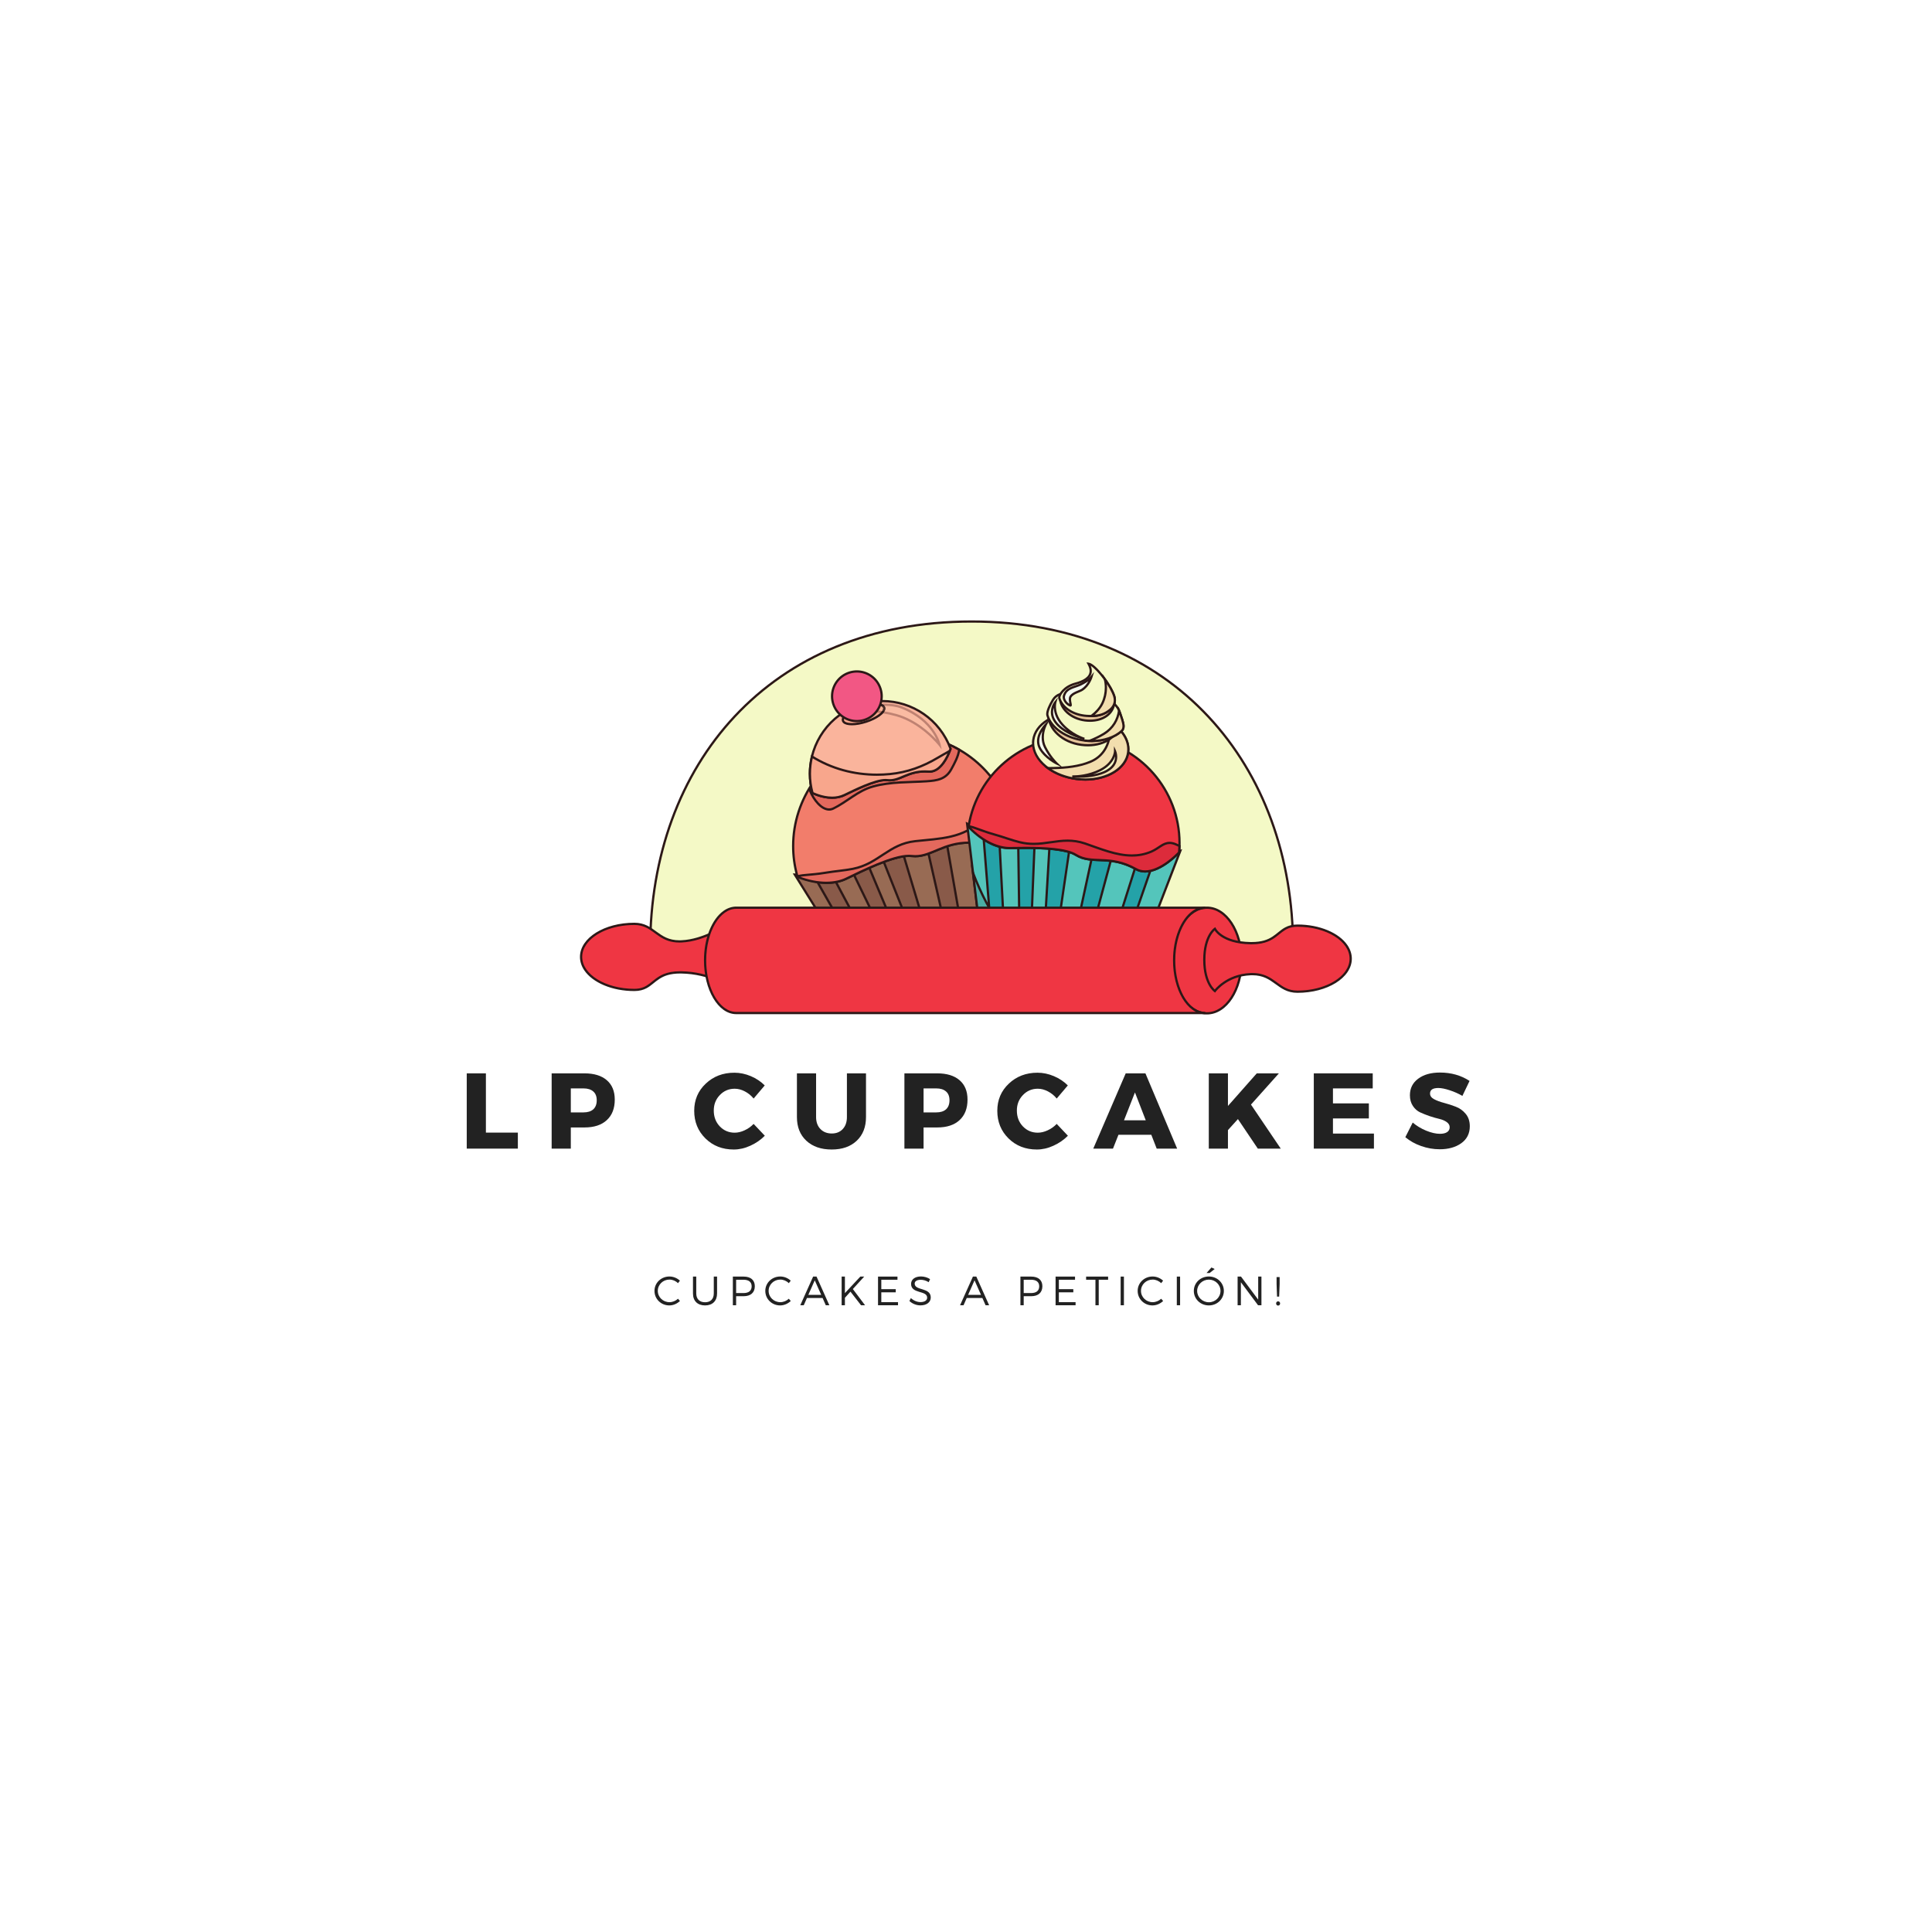 <?xml version="1.0" encoding="UTF-8"?>
<svg xmlns="http://www.w3.org/2000/svg" xmlns:xlink="http://www.w3.org/1999/xlink" width="375pt" height="375pt" viewBox="0 0 375 375" version="1.2">
<defs>
<g>
<symbol overflow="visible" id="glyph2-0">
<path style="stroke:none;" d="M 0 0 L 0 -14.609 L 10.438 -14.609 L 10.438 0 Z M 5.219 -8.234 L 8.766 -13.562 L 1.672 -13.562 Z M 5.844 -7.297 L 9.391 -1.984 L 9.391 -12.625 Z M 1.672 -1.047 L 8.766 -1.047 L 5.219 -6.359 Z M 1.047 -12.625 L 1.047 -1.984 L 4.594 -7.297 Z M 1.047 -12.625 "/>
</symbol>
<symbol overflow="visible" id="glyph2-1">
<path style="stroke:none;" d="M 5.172 -3.109 L 11.375 -3.109 L 11.375 0 L 1.453 0 L 1.453 -14.609 L 5.172 -14.609 Z M 5.172 -3.109 "/>
</symbol>
<symbol overflow="visible" id="glyph2-2">
<path style="stroke:none;" d="M 1.453 -14.609 L 7.828 -14.609 C 9.691 -14.609 11.133 -14.164 12.156 -13.281 C 13.188 -12.395 13.703 -11.141 13.703 -9.516 C 13.703 -7.805 13.188 -6.477 12.156 -5.531 C 11.133 -4.582 9.691 -4.109 7.828 -4.109 L 5.172 -4.109 L 5.172 0 L 1.453 0 Z M 5.172 -11.688 L 5.172 -7.031 L 7.641 -7.031 C 8.453 -7.031 9.082 -7.227 9.531 -7.625 C 9.977 -8.031 10.203 -8.617 10.203 -9.391 C 10.203 -10.141 9.977 -10.707 9.531 -11.094 C 9.082 -11.488 8.453 -11.688 7.641 -11.688 Z M 5.172 -11.688 "/>
</symbol>
<symbol overflow="visible" id="glyph2-3">
<path style="stroke:none;" d=""/>
</symbol>
<symbol overflow="visible" id="glyph2-4">
<path style="stroke:none;" d="M 8.297 -14.734 C 9.379 -14.734 10.445 -14.508 11.5 -14.062 C 12.551 -13.613 13.445 -13.016 14.188 -12.266 L 12.031 -9.719 C 11.562 -10.301 10.992 -10.766 10.328 -11.109 C 9.672 -11.453 9.016 -11.625 8.359 -11.625 C 7.211 -11.625 6.25 -11.211 5.469 -10.391 C 4.688 -9.578 4.297 -8.578 4.297 -7.391 C 4.297 -6.16 4.688 -5.133 5.469 -4.312 C 6.25 -3.5 7.211 -3.094 8.359 -3.094 C 8.973 -3.094 9.609 -3.242 10.266 -3.547 C 10.93 -3.848 11.52 -4.266 12.031 -4.797 L 14.203 -2.5 C 13.41 -1.695 12.473 -1.051 11.391 -0.562 C 10.316 -0.07 9.242 0.172 8.172 0.172 C 5.973 0.172 4.145 -0.539 2.688 -1.969 C 1.227 -3.406 0.5 -5.195 0.5 -7.344 C 0.5 -9.445 1.242 -11.203 2.734 -12.609 C 4.223 -14.023 6.078 -14.734 8.297 -14.734 Z M 8.297 -14.734 "/>
</symbol>
<symbol overflow="visible" id="glyph2-5">
<path style="stroke:none;" d="M 14.609 -14.609 L 14.609 -6.125 C 14.609 -4.195 14.008 -2.664 12.812 -1.531 C 11.613 -0.395 9.992 0.172 7.953 0.172 C 5.891 0.172 4.25 -0.395 3.031 -1.531 C 1.812 -2.664 1.203 -4.195 1.203 -6.125 L 1.203 -14.609 L 4.922 -14.609 L 4.922 -6.125 C 4.922 -5.156 5.203 -4.379 5.766 -3.797 C 6.328 -3.223 7.062 -2.938 7.969 -2.938 C 8.852 -2.938 9.562 -3.223 10.094 -3.797 C 10.633 -4.367 10.906 -5.145 10.906 -6.125 L 10.906 -14.609 Z M 14.609 -14.609 "/>
</symbol>
<symbol overflow="visible" id="glyph2-6">
<path style="stroke:none;" d="M 11.156 -2.688 L 4.781 -2.688 L 3.719 0 L -0.109 0 L 6.188 -14.609 L 10.016 -14.609 L 16.172 0 L 12.203 0 Z M 10.078 -5.5 L 7.984 -10.906 L 5.859 -5.5 Z M 10.078 -5.5 "/>
</symbol>
<symbol overflow="visible" id="glyph2-7">
<path style="stroke:none;" d="M 10.969 0 L 7.109 -5.734 L 5.172 -3.594 L 5.172 0 L 1.453 0 L 1.453 -14.609 L 5.172 -14.609 L 5.172 -8.281 L 10.766 -14.609 L 15.062 -14.609 L 9.641 -8.547 L 15.422 0 Z M 10.969 0 "/>
</symbol>
<symbol overflow="visible" id="glyph2-8">
<path style="stroke:none;" d="M 12.891 -11.688 L 5.172 -11.688 L 5.172 -8.781 L 12.141 -8.781 L 12.141 -5.859 L 5.172 -5.859 L 5.172 -2.922 L 13.125 -2.922 L 13.125 0 L 1.453 0 L 1.453 -14.609 L 12.891 -14.609 Z M 12.891 -11.688 "/>
</symbol>
<symbol overflow="visible" id="glyph2-9">
<path style="stroke:none;" d="M 7.078 -14.766 C 9.254 -14.766 11.172 -14.223 12.828 -13.141 L 11.438 -10.234 C 10.664 -10.68 9.844 -11.047 8.969 -11.328 C 8.094 -11.617 7.359 -11.766 6.766 -11.766 C 5.691 -11.766 5.156 -11.41 5.156 -10.703 C 5.156 -10.242 5.414 -9.875 5.938 -9.594 C 6.469 -9.312 7.113 -9.07 7.875 -8.875 C 8.633 -8.676 9.391 -8.43 10.141 -8.141 C 10.898 -7.859 11.547 -7.395 12.078 -6.75 C 12.609 -6.113 12.875 -5.312 12.875 -4.344 C 12.875 -2.938 12.32 -1.836 11.219 -1.047 C 10.125 -0.266 8.727 0.125 7.031 0.125 C 5.82 0.125 4.625 -0.082 3.438 -0.5 C 2.258 -0.914 1.234 -1.488 0.359 -2.219 L 1.797 -5.062 C 2.535 -4.426 3.406 -3.898 4.406 -3.484 C 5.406 -3.078 6.297 -2.875 7.078 -2.875 C 7.672 -2.875 8.133 -2.984 8.469 -3.203 C 8.801 -3.422 8.969 -3.738 8.969 -4.156 C 8.969 -4.551 8.773 -4.883 8.391 -5.156 C 8.016 -5.426 7.539 -5.629 6.969 -5.766 C 6.395 -5.898 5.773 -6.078 5.109 -6.297 C 4.441 -6.523 3.82 -6.77 3.25 -7.031 C 2.688 -7.289 2.211 -7.707 1.828 -8.281 C 1.441 -8.863 1.25 -9.555 1.25 -10.359 C 1.25 -11.703 1.781 -12.77 2.844 -13.562 C 3.906 -14.363 5.316 -14.766 7.078 -14.766 Z M 7.078 -14.766 "/>
</symbol>
<symbol overflow="visible" id="glyph0-0">
<path style="stroke:none;" d="M 3.219 -5.582 C 1.605 -5.582 0.316 -4.348 0.316 -2.789 C 0.316 -1.215 1.59 0.031 3.195 0.031 C 3.969 0.031 4.715 -0.309 5.262 -0.828 L 4.875 -1.266 C 4.438 -0.852 3.84 -0.598 3.227 -0.598 C 1.973 -0.598 0.961 -1.574 0.961 -2.789 C 0.961 -4.016 1.973 -4.984 3.227 -4.984 C 3.84 -4.984 4.445 -4.723 4.875 -4.285 L 5.254 -4.77 C 4.723 -5.27 3.984 -5.582 3.219 -5.582 Z M 3.219 -5.582 "/>
</symbol>
<symbol overflow="visible" id="glyph0-1">
<path style="stroke:none;" d="M 5.391 -5.566 L 4.754 -5.566 L 4.754 -2.289 C 4.754 -1.207 4.117 -0.582 3.062 -0.582 C 2.004 -0.582 1.352 -1.207 1.352 -2.289 L 1.352 -5.566 L 0.715 -5.566 L 0.715 -2.289 C 0.715 -0.844 1.598 0.031 3.062 0.031 C 4.516 0.031 5.391 -0.844 5.391 -2.289 Z M 5.391 -5.566 "/>
</symbol>
<symbol overflow="visible" id="glyph0-2">
<path style="stroke:none;" d="M 0.844 -5.566 L 0.844 0 L 1.48 0 L 1.48 -1.758 L 2.934 -1.758 C 4.309 -1.758 5.105 -2.465 5.105 -3.695 C 5.105 -4.883 4.309 -5.566 2.934 -5.566 Z M 1.48 -4.953 L 2.91 -4.953 C 3.91 -4.953 4.492 -4.523 4.492 -3.68 C 4.492 -2.812 3.91 -2.367 2.91 -2.367 L 1.48 -2.367 Z M 1.48 -4.953 "/>
</symbol>
<symbol overflow="visible" id="glyph0-3">
<path style="stroke:none;" d="M 4.363 -1.406 L 4.984 0 L 5.676 0 L 3.188 -5.566 L 2.527 -5.566 L 0.031 0 L 0.707 0 L 1.328 -1.406 Z M 4.094 -2.02 L 1.598 -2.02 L 2.84 -4.84 Z M 4.094 -2.02 "/>
</symbol>
<symbol overflow="visible" id="glyph0-4">
<path style="stroke:none;" d="M 4.609 0 L 5.391 0 L 3.02 -3.148 L 5.223 -5.566 L 4.469 -5.566 L 1.48 -2.359 L 1.48 -5.566 L 0.844 -5.566 L 0.844 0 L 1.48 0 L 1.48 -1.453 L 2.559 -2.641 Z M 4.609 0 "/>
</symbol>
<symbol overflow="visible" id="glyph0-5">
<path style="stroke:none;" d="M 4.617 -4.953 L 4.617 -5.566 L 0.844 -5.566 L 0.844 0 L 4.723 0 L 4.723 -0.605 L 1.48 -0.605 L 1.48 -2.512 L 4.285 -2.512 L 4.285 -3.125 L 1.48 -3.125 L 1.48 -4.953 Z M 4.617 -4.953 "/>
</symbol>
<symbol overflow="visible" id="glyph0-6">
<path style="stroke:none;" d="M 2.496 -5.59 C 1.344 -5.59 0.574 -5.023 0.574 -4.148 C 0.574 -2.156 3.703 -2.934 3.695 -1.473 C 3.695 -0.938 3.195 -0.613 2.395 -0.613 C 1.766 -0.613 1.059 -0.898 0.539 -1.398 L 0.254 -0.828 C 0.777 -0.324 1.574 0.023 2.387 0.023 C 3.578 0.023 4.395 -0.574 4.395 -1.504 C 4.406 -3.523 1.273 -2.773 1.273 -4.207 C 1.273 -4.676 1.742 -4.945 2.457 -4.945 C 2.902 -4.945 3.488 -4.809 3.992 -4.477 L 4.262 -5.07 C 3.801 -5.383 3.141 -5.59 2.496 -5.59 Z M 2.496 -5.59 "/>
</symbol>
<symbol overflow="visible" id="glyph0-7">
<path style="stroke:none;" d="M 4.355 -4.953 L 4.355 -5.566 L 0.086 -5.566 L 0.086 -4.953 L 1.898 -4.953 L 1.898 0 L 2.535 0 L 2.535 -4.953 Z M 4.355 -4.953 "/>
</symbol>
<symbol overflow="visible" id="glyph0-8">
<path style="stroke:none;" d="M 1.48 0 L 1.48 -5.566 L 0.844 -5.566 L 0.844 0 Z M 1.48 0 "/>
</symbol>
<symbol overflow="visible" id="glyph0-9">
<path style="stroke:none;" d="M 4.363 -7.035 L 3.738 -7.336 L 2.781 -6.258 L 3.379 -6.258 Z M 3.234 -5.582 C 1.605 -5.582 0.316 -4.355 0.316 -2.781 C 0.316 -1.215 1.605 0.031 3.234 0.031 C 4.859 0.031 6.145 -1.215 6.145 -2.781 C 6.145 -4.348 4.859 -5.582 3.234 -5.582 Z M 3.234 -4.977 C 4.477 -4.977 5.492 -4.008 5.492 -2.781 C 5.492 -1.559 4.477 -0.582 3.234 -0.582 C 1.996 -0.582 0.961 -1.559 0.961 -2.781 C 0.961 -4.008 1.996 -4.977 3.234 -4.977 Z M 3.234 -4.977 "/>
</symbol>
<symbol overflow="visible" id="glyph0-10">
<path style="stroke:none;" d="M 5.469 0 L 5.469 -5.566 L 4.84 -5.566 L 4.84 -1.09 L 1.504 -5.566 L 0.844 -5.566 L 0.844 0 L 1.48 0 L 1.48 -4.469 L 4.816 0 Z M 5.469 0 "/>
</symbol>
<symbol overflow="visible" id="glyph1-0">
<path style="stroke:none;" d=""/>
</symbol>
<symbol overflow="visible" id="glyph1-1">
<path style="stroke:none;" d="M 1.176 -4.125 L 1.176 -5.469 L 0.582 -5.469 L 0.582 -4.125 L 0.668 -1.676 L 1.082 -1.676 Z M 0.875 -0.762 C 0.66 -0.762 0.492 -0.59 0.492 -0.352 C 0.492 -0.109 0.66 0.062 0.875 0.062 C 1.098 0.062 1.266 -0.109 1.266 -0.352 C 1.266 -0.59 1.098 -0.762 0.875 -0.762 Z M 0.875 -0.762 "/>
</symbol>
</g>
<clipPath id="clip1">
  <path d="M 126 120.434 L 251 120.434 L 251 184 L 126 184 Z M 126 120.434 "/>
</clipPath>
<clipPath id="clip2">
  <path d="M 125 120.434 L 252 120.434 L 252 185 L 125 185 Z M 125 120.434 "/>
</clipPath>
<clipPath id="clip3">
  <path d="M 112.5 179 L 142 179 L 142 193 L 112.5 193 Z M 112.5 179 "/>
</clipPath>
<clipPath id="clip4">
  <path d="M 112.5 178 L 142 178 L 142 193 L 112.5 193 Z M 112.5 178 "/>
</clipPath>
<clipPath id="clip5">
  <path d="M 227 176 L 241 176 L 241 196.934 L 227 196.934 Z M 227 176 "/>
</clipPath>
<clipPath id="clip6">
  <path d="M 227 175 L 242 175 L 242 196.934 L 227 196.934 Z M 227 175 "/>
</clipPath>
<clipPath id="clip7">
  <path d="M 136 176 L 234 176 L 234 196.934 L 136 196.934 Z M 136 176 "/>
</clipPath>
<clipPath id="clip8">
  <path d="M 136 175 L 234 175 L 234 196.934 L 136 196.934 Z M 136 175 "/>
</clipPath>
<clipPath id="clip9">
  <path d="M 233 179 L 262.5 179 L 262.5 193 L 233 193 Z M 233 179 "/>
</clipPath>
</defs>
<g id="surface1">
<g style="fill:rgb(13.329%,13.329%,13.329%);fill-opacity:1;">
  <use xlink:href="#glyph0-0" x="126.718" y="253.35"/>
</g>
<g style="fill:rgb(13.329%,13.329%,13.329%);fill-opacity:1;">
  <use xlink:href="#glyph0-1" x="133.791" y="253.35"/>
</g>
<g style="fill:rgb(13.329%,13.329%,13.329%);fill-opacity:1;">
  <use xlink:href="#glyph0-2" x="141.403" y="253.35"/>
</g>
<g style="fill:rgb(13.329%,13.329%,13.329%);fill-opacity:1;">
  <use xlink:href="#glyph0-0" x="148.229" y="253.35"/>
</g>
<g style="fill:rgb(13.329%,13.329%,13.329%);fill-opacity:1;">
  <use xlink:href="#glyph0-3" x="155.301" y="253.35"/>
</g>
<g style="fill:rgb(13.329%,13.329%,13.329%);fill-opacity:1;">
  <use xlink:href="#glyph0-4" x="162.517" y="253.35"/>
</g>
<g style="fill:rgb(13.329%,13.329%,13.329%);fill-opacity:1;">
  <use xlink:href="#glyph0-5" x="169.581" y="253.35"/>
</g>
<g style="fill:rgb(13.329%,13.329%,13.329%);fill-opacity:1;">
  <use xlink:href="#glyph0-6" x="176.264" y="253.35"/>
</g>
<g style="fill:rgb(13.329%,13.329%,13.329%);fill-opacity:1;">
  <use xlink:href="#glyph1-0" x="182.629" y="253.35"/>
</g>
<g style="fill:rgb(13.329%,13.329%,13.329%);fill-opacity:1;">
  <use xlink:href="#glyph0-3" x="186.316" y="253.35"/>
</g>
<g style="fill:rgb(13.329%,13.329%,13.329%);fill-opacity:1;">
  <use xlink:href="#glyph1-0" x="193.532" y="253.35"/>
</g>
<g style="fill:rgb(13.329%,13.329%,13.329%);fill-opacity:1;">
  <use xlink:href="#glyph0-2" x="197.219" y="253.35"/>
</g>
<g style="fill:rgb(13.329%,13.329%,13.329%);fill-opacity:1;">
  <use xlink:href="#glyph0-5" x="204.045" y="253.35"/>
</g>
<g style="fill:rgb(13.329%,13.329%,13.329%);fill-opacity:1;">
  <use xlink:href="#glyph0-7" x="210.728" y="253.35"/>
</g>
<g style="fill:rgb(13.329%,13.329%,13.329%);fill-opacity:1;">
  <use xlink:href="#glyph0-8" x="216.672" y="253.35"/>
</g>
<g style="fill:rgb(13.329%,13.329%,13.329%);fill-opacity:1;">
  <use xlink:href="#glyph0-0" x="220.503" y="253.35"/>
</g>
<g style="fill:rgb(13.329%,13.329%,13.329%);fill-opacity:1;">
  <use xlink:href="#glyph0-8" x="227.575" y="253.35"/>
</g>
<g style="fill:rgb(13.329%,13.329%,13.329%);fill-opacity:1;">
  <use xlink:href="#glyph0-9" x="231.405" y="253.35"/>
</g>
<g style="fill:rgb(13.329%,13.329%,13.329%);fill-opacity:1;">
  <use xlink:href="#glyph0-10" x="239.375" y="253.35"/>
</g>
<g style="fill:rgb(13.329%,13.329%,13.329%);fill-opacity:1;">
  <use xlink:href="#glyph1-1" x="247.202" y="253.35"/>
</g>
<g style="fill:rgb(13.329%,13.329%,13.329%);fill-opacity:1;">
  <use xlink:href="#glyph2-1" x="89.141" y="222.947"/>
</g>
<g style="fill:rgb(13.329%,13.329%,13.329%);fill-opacity:1;">
  <use xlink:href="#glyph2-2" x="105.622" y="222.947"/>
</g>
<g style="fill:rgb(13.329%,13.329%,13.329%);fill-opacity:1;">
  <use xlink:href="#glyph2-3" x="124.606" y="222.947"/>
</g>
<g style="fill:rgb(13.329%,13.329%,13.329%);fill-opacity:1;">
  <use xlink:href="#glyph2-4" x="134.246" y="222.947"/>
</g>
<g style="fill:rgb(13.329%,13.329%,13.329%);fill-opacity:1;">
  <use xlink:href="#glyph2-5" x="153.48" y="222.947"/>
</g>
<g style="fill:rgb(13.329%,13.329%,13.329%);fill-opacity:1;">
  <use xlink:href="#glyph2-2" x="174.092" y="222.947"/>
</g>
<g style="fill:rgb(13.329%,13.329%,13.329%);fill-opacity:1;">
  <use xlink:href="#glyph2-4" x="193.076" y="222.947"/>
</g>
<g style="fill:rgb(13.329%,13.329%,13.329%);fill-opacity:1;">
  <use xlink:href="#glyph2-6" x="212.311" y="222.947"/>
</g>
<g style="fill:rgb(13.329%,13.329%,13.329%);fill-opacity:1;">
  <use xlink:href="#glyph2-7" x="233.172" y="222.947"/>
</g>
<g style="fill:rgb(13.329%,13.329%,13.329%);fill-opacity:1;">
  <use xlink:href="#glyph2-8" x="253.554" y="222.947"/>
</g>
<g style="fill:rgb(13.329%,13.329%,13.329%);fill-opacity:1;">
  <use xlink:href="#glyph2-9" x="272.413" y="222.947"/>
</g>
<path style=" stroke:none;fill-rule:nonzero;fill:rgb(13.329%,13.329%,13.329%);fill-opacity:1;" d="M 166.066 139.301 L 183.266 139.301 L 183.266 156.504 L 166.066 156.504 Z M 166.066 139.301 "/>
<g clip-path="url(#clip1)" clip-rule="nonzero">
<path style=" stroke:none;fill-rule:nonzero;fill:rgb(95.689%,97.649%,77.649%);fill-opacity:1;" d="M 250.984 183.957 C 250.984 148.715 227.902 120.637 188.594 120.637 C 149.285 120.637 126.199 148.5 126.199 183.957 L 250.984 183.957 "/>
</g>
<g clip-path="url(#clip2)" clip-rule="nonzero">
<path style=" stroke:none;fill-rule:nonzero;fill:rgb(17.249%,9.409%,9.019%);fill-opacity:1;" d="M 250.984 183.957 L 251.203 183.957 C 251.203 166.289 245.414 150.402 234.688 138.93 C 223.965 127.461 208.297 120.418 188.594 120.418 C 168.887 120.418 153.223 127.406 142.496 138.852 C 131.77 150.293 125.98 166.184 125.98 183.957 L 125.98 184.176 L 251.203 184.176 L 251.203 183.957 L 250.984 183.957 L 250.984 183.738 L 126.199 183.738 L 126.199 183.957 L 126.418 183.957 C 126.418 166.277 132.176 150.504 142.816 139.152 C 153.457 127.801 168.988 120.855 188.594 120.855 C 208.195 120.855 223.727 127.852 234.367 139.23 C 245.012 150.609 250.766 166.383 250.766 183.957 L 250.984 183.957 L 250.984 183.738 L 250.984 183.957 "/>
</g>
<path style=" stroke:none;fill-rule:nonzero;fill:rgb(59.61%,41.959%,32.939%);fill-opacity:1;" d="M 197.719 183.953 C 197.719 183.953 194.5 188.078 184.609 191.25 C 174.719 194.422 168.875 193.203 168.875 193.203 L 154.266 169.75 C 154.266 169.75 163.738 169.809 176.758 165.633 C 189.781 161.457 195.809 156.434 195.809 156.434 L 197.719 183.953 "/>
<path style=" stroke:none;fill-rule:nonzero;fill:rgb(17.249%,9.409%,9.019%);fill-opacity:1;" d="M 197.719 183.953 L 197.547 183.816 L 197.539 183.828 C 197.367 184.043 194.086 187.984 184.539 191.043 C 178.973 192.828 174.699 193.211 172.039 193.215 C 171.016 193.215 170.234 193.156 169.707 193.098 C 169.441 193.07 169.242 193.043 169.113 193.02 C 169.047 193.012 168.996 193 168.965 192.996 L 168.918 192.988 L 168.875 193.203 L 169.059 193.086 L 154.449 169.637 L 154.266 169.75 L 154.266 169.969 L 154.285 169.969 C 154.789 169.969 164.121 169.914 176.824 165.84 C 189.879 161.656 195.93 156.617 195.945 156.602 L 195.809 156.434 L 195.59 156.449 L 197.504 183.969 L 197.719 183.953 L 197.547 183.816 L 197.719 183.953 L 197.938 183.938 L 195.996 155.992 L 195.668 156.266 C 195.668 156.266 195.645 156.285 195.602 156.32 C 194.91 156.875 188.875 161.52 176.691 165.426 C 164.047 169.48 154.754 169.531 154.285 169.531 L 153.871 169.531 L 168.738 193.395 L 168.828 193.418 C 168.844 193.418 169.961 193.648 172.039 193.648 C 174.742 193.648 179.062 193.258 184.676 191.457 C 194.605 188.277 197.867 184.121 197.895 184.086 L 197.945 184.023 L 197.938 183.938 L 197.719 183.953 "/>
<path style=" stroke:none;fill-rule:nonzero;fill:rgb(54.509%,38.429%,29.799%);fill-opacity:1;" d="M 185.078 189.941 C 179.883 190.141 174.68 188.867 170.152 186.293 C 166.293 184.102 162.77 181.379 159.586 178.293 L 168.875 193.203 C 168.875 193.203 174.719 194.422 184.609 191.25 C 186.961 190.496 188.926 189.688 190.574 188.895 C 188.785 189.441 186.969 189.871 185.078 189.941 "/>
<path style=" stroke:none;fill-rule:nonzero;fill:rgb(17.249%,9.409%,9.019%);fill-opacity:1;" d="M 185.078 189.941 L 185.07 189.727 C 184.723 189.734 184.371 189.746 184.023 189.746 C 179.219 189.746 174.449 188.484 170.258 186.102 C 166.422 183.922 162.91 181.211 159.738 178.137 L 158.461 176.895 L 168.738 193.395 L 168.828 193.418 C 168.844 193.418 169.961 193.648 172.039 193.648 C 174.742 193.648 179.062 193.258 184.676 191.457 C 187.039 190.699 189.012 189.891 190.668 189.09 L 190.508 188.684 C 188.727 189.23 186.93 189.652 185.07 189.727 L 185.078 189.941 L 185.086 190.16 C 187.004 190.09 188.836 189.652 190.637 189.102 L 190.574 188.895 L 190.477 188.695 C 188.84 189.484 186.887 190.293 184.539 191.043 C 178.973 192.828 174.699 193.215 172.039 193.215 C 171.016 193.215 170.234 193.156 169.707 193.098 C 169.441 193.07 169.242 193.043 169.113 193.02 C 169.047 193.012 168.996 193 168.965 192.996 L 168.918 192.988 L 168.875 193.203 L 169.059 193.086 L 159.773 178.18 L 159.586 178.293 L 159.434 178.449 C 162.629 181.547 166.168 184.281 170.043 186.48 C 174.301 188.902 179.145 190.18 184.023 190.18 C 184.379 190.18 184.734 190.176 185.086 190.16 L 185.078 189.941 "/>
<path style=" stroke:none;fill-rule:nonzero;fill:rgb(53.729%,35.289%,28.629%);fill-opacity:1;" d="M 157.746 169.578 L 171.301 193.406 L 174.051 193.312 L 161.207 169.25 L 157.746 169.578 "/>
<path style=" stroke:none;fill-rule:nonzero;fill:rgb(17.249%,9.409%,9.019%);fill-opacity:1;" d="M 157.746 169.578 L 157.555 169.688 L 171.176 193.633 L 174.41 193.516 L 161.332 169.016 L 157.387 169.391 L 157.555 169.688 L 157.746 169.578 L 157.766 169.793 L 161.082 169.48 L 173.691 193.105 L 171.426 193.188 L 157.938 169.469 L 157.746 169.578 L 157.766 169.793 L 157.746 169.578 "/>
<path style=" stroke:none;fill-rule:nonzero;fill:rgb(53.729%,35.289%,28.629%);fill-opacity:1;" d="M 165.168 168.586 L 176.961 192.898 L 178.875 192.633 L 168.527 167.945 L 165.168 168.586 "/>
<path style=" stroke:none;fill-rule:nonzero;fill:rgb(17.249%,9.409%,9.019%);fill-opacity:1;" d="M 165.168 168.586 L 164.973 168.684 L 176.832 193.137 L 179.188 192.809 L 168.66 167.695 L 164.848 168.43 L 164.973 168.684 L 165.168 168.586 L 165.211 168.805 L 168.395 168.195 L 178.566 192.453 L 177.09 192.66 L 165.363 168.492 L 165.168 168.586 L 165.211 168.805 L 165.168 168.586 "/>
<path style=" stroke:none;fill-rule:nonzero;fill:rgb(53.729%,35.289%,28.629%);fill-opacity:1;" d="M 191.648 159.23 L 194.48 186.5 L 192.18 188.016 L 188.645 160.977 L 191.648 159.23 "/>
<path style=" stroke:none;fill-rule:nonzero;fill:rgb(17.249%,9.409%,9.019%);fill-opacity:1;" d="M 191.648 159.23 L 191.43 159.254 L 194.246 186.391 L 192.352 187.641 L 188.879 161.09 L 191.758 159.418 L 191.648 159.23 L 191.43 159.254 L 191.648 159.23 L 191.539 159.039 L 188.406 160.859 L 192.008 188.395 L 194.711 186.609 L 191.832 158.871 L 191.539 159.039 L 191.648 159.23 "/>
<path style=" stroke:none;fill-rule:nonzero;fill:rgb(53.729%,35.289%,28.629%);fill-opacity:1;" d="M 183.668 163.094 L 188.363 189.938 L 185.941 190.801 L 179.957 164.543 L 183.668 163.094 "/>
<path style=" stroke:none;fill-rule:nonzero;fill:rgb(17.249%,9.409%,9.019%);fill-opacity:1;" d="M 183.668 163.094 L 183.453 163.129 L 188.113 189.793 L 186.102 190.512 L 180.215 164.676 L 183.75 163.297 L 183.668 163.094 L 183.453 163.129 L 183.668 163.094 L 183.59 162.887 L 179.703 164.406 L 185.785 191.09 L 188.609 190.082 L 183.84 162.789 L 183.59 162.887 L 183.668 163.094 "/>
<path style=" stroke:none;fill-rule:nonzero;fill:rgb(53.729%,35.289%,28.629%);fill-opacity:1;" d="M 171.496 167.168 L 181.395 192.086 L 183.051 191.555 L 175.41 166.086 L 171.496 167.168 "/>
<path style=" stroke:none;fill-rule:nonzero;fill:rgb(17.249%,9.409%,9.019%);fill-opacity:1;" d="M 171.496 167.168 L 171.293 167.25 L 181.27 192.355 L 183.324 191.695 L 175.559 165.82 L 171.203 167.023 L 171.293 167.25 L 171.496 167.168 L 171.555 167.379 L 175.262 166.355 L 182.781 191.41 L 181.523 191.812 L 171.699 167.09 L 171.496 167.168 L 171.555 167.379 L 171.496 167.168 "/>
<path style=" stroke:none;fill-rule:nonzero;fill:rgb(94.899%,49.019%,41.959%);fill-opacity:1;" d="M 195.719 156.816 C 191.773 146.012 179.969 140.16 168.914 143.703 C 157.863 147.246 151.66 158.871 154.734 169.953 C 154.734 169.953 159.906 172.664 164.211 170.578 C 167.516 168.973 173.934 165.781 176.938 166.148 C 178.855 166.387 180.387 165.629 182.211 164.875 C 184.031 164.125 186.145 163.375 189.227 163.602 C 193.488 163.914 195.719 156.816 195.719 156.816 "/>
<path style=" stroke:none;fill-rule:nonzero;fill:rgb(17.249%,9.409%,9.019%);fill-opacity:1;" d="M 195.719 156.816 L 195.926 156.738 C 192.727 147.984 184.422 142.449 175.496 142.449 C 173.293 142.449 171.055 142.785 168.848 143.496 C 159.613 146.453 153.73 155 153.73 164.207 C 153.73 166.129 153.984 168.078 154.52 170.012 L 154.547 170.105 L 154.633 170.148 C 154.648 170.156 157.363 171.582 160.547 171.586 C 161.777 171.586 163.074 171.371 164.305 170.773 C 165.871 170.012 168.129 168.902 170.383 167.98 C 172.637 167.059 174.902 166.336 176.422 166.34 C 176.598 166.34 176.758 166.348 176.91 166.367 C 177.164 166.395 177.41 166.41 177.652 166.41 C 179.312 166.41 180.711 165.73 182.297 165.078 C 183.883 164.426 185.66 163.777 188.125 163.777 C 188.473 163.777 188.832 163.793 189.207 163.82 C 189.309 163.828 189.402 163.828 189.5 163.828 C 190.582 163.832 191.531 163.375 192.332 162.719 C 193.535 161.73 194.426 160.273 195.023 159.062 C 195.621 157.852 195.926 156.887 195.926 156.883 L 195.949 156.812 L 195.926 156.738 L 195.719 156.816 L 195.508 156.75 C 195.508 156.75 195.504 156.773 195.484 156.824 C 195.367 157.188 194.777 158.852 193.754 160.41 C 193.246 161.191 192.629 161.941 191.914 162.492 C 191.199 163.043 190.398 163.391 189.5 163.395 C 189.414 163.395 189.328 163.391 189.242 163.383 C 188.855 163.355 188.48 163.34 188.125 163.34 C 185.586 163.34 183.727 164.012 182.129 164.676 C 180.523 165.336 179.184 165.977 177.652 165.973 C 177.43 165.973 177.199 165.961 176.965 165.934 C 176.793 165.91 176.613 165.902 176.422 165.902 C 174.773 165.902 172.496 166.648 170.219 167.574 C 167.941 168.504 165.68 169.621 164.117 170.379 C 162.953 170.941 161.723 171.148 160.547 171.148 C 159.023 171.148 157.59 170.801 156.539 170.453 C 156.016 170.277 155.59 170.105 155.293 169.973 C 155.145 169.91 155.027 169.855 154.949 169.816 C 154.91 169.801 154.883 169.785 154.863 169.773 L 154.836 169.762 L 154.734 169.953 L 154.945 169.895 C 154.418 168 154.168 166.09 154.168 164.207 C 154.168 155.188 159.934 146.809 168.98 143.91 C 171.145 143.215 173.34 142.887 175.496 142.887 C 184.238 142.887 192.383 148.312 195.512 156.891 L 195.719 156.816 L 195.508 156.75 L 195.719 156.816 "/>
<path style=" stroke:none;fill-rule:nonzero;fill:rgb(89.409%,41.179%,36.469%);fill-opacity:1;" d="M 161.723 156.941 C 164.461 155.617 166.488 153.477 169.48 152.652 C 172.969 151.695 176.359 151.879 179.863 151.645 C 181.918 151.508 183.582 151.246 184.645 149.312 C 185.285 148.145 185.984 146.867 186.184 145.523 C 185.516 145.141 184.824 144.789 184.121 144.48 C 183.977 144.648 183.836 144.816 183.691 144.965 C 182.496 146.207 181.184 147.34 179.539 147.938 C 176.133 149.168 172.398 150.043 168.883 150.953 C 165.625 151.801 162.168 152.438 158.91 151.258 C 158.746 151.199 158.598 151.125 158.441 151.059 C 158.168 151.414 157.465 153.09 157.215 153.457 C 158.074 155.605 159.992 157.781 161.723 156.941 "/>
<path style=" stroke:none;fill-rule:nonzero;fill:rgb(17.249%,9.409%,9.019%);fill-opacity:1;" d="M 161.723 156.941 L 161.82 157.141 C 164.598 155.785 166.617 153.66 169.539 152.863 C 172.984 151.918 176.359 152.098 179.879 151.863 C 180.91 151.797 181.863 151.695 182.711 151.355 C 183.555 151.016 184.289 150.426 184.836 149.414 C 185.473 148.25 186.191 146.953 186.402 145.555 L 186.422 145.406 L 186.293 145.332 C 185.617 144.945 184.922 144.594 184.207 144.281 L 184.059 144.215 L 183.953 144.34 C 183.809 144.508 183.672 144.672 183.531 144.816 C 182.348 146.047 181.059 147.156 179.461 147.73 C 176.078 148.961 172.344 149.832 168.832 150.742 C 166.855 151.254 164.82 151.684 162.816 151.684 C 161.52 151.684 160.234 151.504 158.984 151.051 C 158.836 150.996 158.688 150.93 158.523 150.859 L 158.367 150.793 L 158.266 150.926 C 158.18 151.043 158.086 151.215 157.977 151.434 C 157.812 151.758 157.617 152.168 157.445 152.535 C 157.355 152.719 157.273 152.891 157.203 153.031 C 157.133 153.172 157.07 153.281 157.035 153.332 L 156.969 153.43 L 157.012 153.539 C 157.387 154.473 157.953 155.41 158.629 156.125 C 159.301 156.836 160.094 157.344 160.934 157.348 C 161.23 157.348 161.531 157.281 161.82 157.141 L 161.723 156.941 L 161.629 156.746 C 161.398 156.859 161.168 156.906 160.934 156.906 C 160.281 156.91 159.574 156.492 158.945 155.828 C 158.316 155.16 157.773 154.266 157.418 153.375 L 157.215 153.457 L 157.395 153.578 C 157.473 153.465 157.562 153.289 157.672 153.074 C 157.832 152.746 158.023 152.336 158.195 151.969 C 158.285 151.789 158.367 151.621 158.441 151.484 C 158.516 151.348 158.578 151.238 158.613 151.191 L 158.441 151.059 L 158.355 151.262 C 158.504 151.324 158.66 151.398 158.836 151.465 C 160.141 151.938 161.48 152.121 162.816 152.121 C 164.883 152.121 166.953 151.68 168.941 151.164 C 172.449 150.258 176.191 149.383 179.609 148.141 C 181.309 147.527 182.641 146.367 183.848 145.117 C 183.996 144.961 184.141 144.793 184.289 144.621 L 184.121 144.48 L 184.035 144.68 C 184.73 144.984 185.414 145.332 186.074 145.715 L 186.184 145.523 L 185.969 145.492 C 185.777 146.781 185.094 148.039 184.453 149.207 C 183.941 150.133 183.312 150.641 182.547 150.953 C 181.781 151.258 180.871 151.359 179.848 151.43 C 176.363 151.664 172.953 151.473 169.422 152.441 C 166.359 153.289 164.32 155.449 161.629 156.746 L 161.723 156.941 "/>
<path style=" stroke:none;fill-rule:nonzero;fill:rgb(89.409%,41.179%,36.469%);fill-opacity:1;" d="M 194.242 155.625 C 192.035 155.773 191.891 157.547 190.562 159.039 C 187.242 162.77 182.258 162.77 177.652 163.27 C 172.477 163.828 170.57 167.641 165.562 168.637 C 163.902 168.969 162.008 169.098 160.348 169.383 C 157.27 169.902 154.984 169.766 154.82 170.223 C 159.062 171.879 162.391 171.461 164.211 170.578 C 167.516 168.973 173.934 165.781 176.938 166.148 C 180.766 166.621 183.051 163.145 189.227 163.602 C 193.488 163.914 195.719 156.816 195.719 156.816 C 195.566 156.402 195.402 156 195.227 155.602 C 194.898 155.598 194.57 155.605 194.242 155.625 "/>
<path style=" stroke:none;fill-rule:nonzero;fill:rgb(17.249%,9.409%,9.019%);fill-opacity:1;" d="M 194.242 155.625 L 194.227 155.406 C 193.648 155.445 193.184 155.594 192.809 155.824 C 192.242 156.172 191.883 156.684 191.543 157.227 C 191.199 157.773 190.875 158.355 190.398 158.895 C 188.773 160.715 186.75 161.629 184.539 162.148 C 182.328 162.676 179.941 162.801 177.629 163.051 C 174.988 163.336 173.176 164.457 171.426 165.605 C 169.672 166.758 167.973 167.934 165.52 168.422 C 163.879 168.75 161.984 168.883 160.312 169.164 C 158.785 169.426 157.453 169.52 156.473 169.609 C 155.98 169.652 155.578 169.695 155.273 169.758 C 155.125 169.789 154.992 169.824 154.883 169.879 C 154.773 169.934 154.668 170.012 154.613 170.148 L 154.543 170.348 L 154.742 170.426 C 156.859 171.254 158.758 171.57 160.363 171.57 C 162.012 171.57 163.348 171.238 164.309 170.773 C 165.871 170.012 168.129 168.902 170.383 167.98 C 172.637 167.059 174.902 166.336 176.422 166.34 C 176.598 166.34 176.758 166.348 176.91 166.367 C 177.164 166.395 177.41 166.41 177.652 166.41 C 179.312 166.41 180.711 165.73 182.297 165.078 C 183.883 164.426 185.66 163.777 188.125 163.777 C 188.473 163.777 188.832 163.793 189.207 163.82 C 189.309 163.828 189.402 163.828 189.5 163.828 C 190.582 163.832 191.531 163.375 192.332 162.719 C 193.535 161.73 194.426 160.273 195.023 159.062 C 195.621 157.852 195.926 156.887 195.926 156.883 L 195.949 156.812 L 195.926 156.738 C 195.77 156.324 195.605 155.914 195.426 155.512 L 195.371 155.383 L 195.117 155.383 C 194.824 155.383 194.523 155.387 194.227 155.406 L 194.258 155.844 C 194.543 155.824 194.828 155.82 195.117 155.82 L 195.227 155.82 L 195.227 155.602 L 195.027 155.691 C 195.203 156.082 195.363 156.484 195.512 156.891 L 195.719 156.816 L 195.508 156.75 C 195.508 156.75 195.504 156.773 195.484 156.824 C 195.367 157.188 194.777 158.852 193.754 160.41 C 193.246 161.191 192.629 161.941 191.914 162.492 C 191.199 163.043 190.398 163.391 189.5 163.395 C 189.414 163.395 189.328 163.391 189.242 163.383 C 188.855 163.355 188.48 163.34 188.125 163.34 C 185.586 163.34 183.727 164.012 182.129 164.676 C 180.523 165.336 179.184 165.977 177.652 165.973 C 177.43 165.973 177.199 165.961 176.965 165.934 C 176.793 165.91 176.613 165.902 176.422 165.902 C 174.773 165.902 172.496 166.648 170.219 167.574 C 167.941 168.504 165.68 169.621 164.117 170.379 C 163.23 170.809 161.953 171.133 160.363 171.133 C 158.816 171.133 156.973 170.828 154.902 170.02 L 154.82 170.223 L 155.027 170.297 L 154.984 170.281 L 155.023 170.309 L 155.027 170.297 L 154.984 170.281 L 155.023 170.309 L 155.016 170.301 L 155.023 170.309 L 155.016 170.301 L 155.023 170.309 C 155.023 170.305 155.062 170.273 155.145 170.246 C 155.285 170.195 155.531 170.148 155.852 170.109 C 156.816 169.996 158.445 169.926 160.387 169.598 C 162.027 169.316 163.926 169.184 165.602 168.852 C 168.156 168.344 169.918 167.117 171.664 165.973 C 173.414 164.824 175.141 163.762 177.676 163.484 C 179.969 163.234 182.379 163.109 184.641 162.578 C 186.902 162.043 189.027 161.09 190.727 159.184 C 191.414 158.41 191.789 157.578 192.246 156.961 C 192.477 156.648 192.723 156.391 193.035 156.199 C 193.348 156.008 193.734 155.879 194.258 155.844 L 194.242 155.625 "/>
<path style=" stroke:none;fill-rule:nonzero;fill:rgb(98.039%,70.589%,61.179%);fill-opacity:1;" d="M 184.496 145.328 C 181.918 138.266 174.199 134.438 166.977 136.754 C 159.754 139.07 155.699 146.672 157.707 153.914 C 157.707 153.914 161.09 155.688 163.902 154.32 C 166.062 153.273 170.258 151.184 172.223 151.426 C 173.477 151.582 174.473 151.086 175.668 150.594 C 176.855 150.102 178.238 149.613 180.254 149.762 C 183.039 149.965 184.496 145.328 184.496 145.328 "/>
<path style=" stroke:none;fill-rule:nonzero;fill:rgb(17.249%,9.409%,9.019%);fill-opacity:1;" d="M 184.496 145.328 L 184.703 145.25 C 182.602 139.496 177.145 135.859 171.277 135.859 C 169.832 135.859 168.359 136.078 166.91 136.543 C 160.844 138.492 156.977 144.109 156.977 150.156 C 156.977 151.422 157.145 152.703 157.496 153.973 L 157.523 154.066 L 157.605 154.109 C 157.625 154.113 159.402 155.055 161.508 155.055 C 162.316 155.055 163.18 154.914 164 154.516 C 165.02 154.023 166.492 153.293 167.965 152.695 C 169.434 152.094 170.91 151.621 171.883 151.625 C 171.996 151.625 172.102 151.633 172.195 151.645 C 172.363 151.664 172.527 151.676 172.688 151.676 C 173.793 151.672 174.719 151.223 175.75 150.797 C 176.789 150.371 177.938 149.953 179.531 149.953 C 179.758 149.953 179.992 149.961 180.238 149.98 C 180.305 149.984 180.367 149.988 180.434 149.988 C 181.164 149.988 181.801 149.68 182.332 149.242 C 183.133 148.582 183.719 147.625 184.113 146.828 C 184.508 146.035 184.707 145.398 184.707 145.395 L 184.73 145.32 L 184.703 145.25 L 184.496 145.328 L 184.289 145.262 L 184.273 145.309 C 184.195 145.543 183.816 146.625 183.152 147.637 C 182.82 148.141 182.422 148.625 181.965 148.977 C 181.508 149.328 181 149.547 180.434 149.547 C 180.379 149.547 180.324 149.547 180.27 149.543 C 180.016 149.523 179.77 149.516 179.531 149.516 C 177.859 149.516 176.633 149.957 175.586 150.391 C 174.535 150.828 173.668 151.238 172.688 151.234 C 172.543 151.234 172.398 151.227 172.25 151.211 C 172.133 151.195 172.012 151.188 171.883 151.188 C 170.785 151.191 169.293 151.684 167.801 152.289 C 166.309 152.898 164.828 153.629 163.809 154.121 C 163.059 154.484 162.27 154.621 161.508 154.621 C 160.52 154.621 159.594 154.395 158.914 154.168 C 158.57 154.055 158.293 153.941 158.102 153.859 C 158.008 153.816 157.934 153.781 157.883 153.758 L 157.824 153.73 L 157.809 153.719 L 157.707 153.914 L 157.918 153.855 C 157.578 152.625 157.414 151.383 157.414 150.156 C 157.414 144.293 161.16 138.848 167.043 136.961 C 168.453 136.512 169.879 136.297 171.277 136.293 C 176.965 136.297 182.258 139.824 184.293 145.402 L 184.496 145.328 L 184.289 145.262 L 184.496 145.328 "/>
<path style=" stroke:none;fill-rule:nonzero;fill:rgb(97.249%,65.099%,54.9%);fill-opacity:1;" d="M 182.043 147.066 C 179.141 148.805 176.078 149.926 172.691 150.25 C 167.34 150.762 162.07 149.625 157.605 146.844 C 157.055 149.105 157.047 151.527 157.707 153.914 C 157.707 153.914 161.09 155.688 163.902 154.32 C 166.062 153.273 170.258 151.184 172.223 151.426 C 174.723 151.734 176.219 149.461 180.254 149.762 C 182.52 149.93 183.902 146.898 184.344 145.754 C 183.555 146.203 182.77 146.633 182.043 147.066 "/>
<path style=" stroke:none;fill-rule:nonzero;fill:rgb(17.249%,9.409%,9.019%);fill-opacity:1;" d="M 182.043 147.066 L 181.93 146.879 C 179.051 148.602 176.02 149.711 172.672 150.031 C 171.848 150.109 171.023 150.148 170.207 150.148 C 165.762 150.148 161.457 148.984 157.723 146.656 L 157.465 146.496 L 157.395 146.793 C 157.125 147.898 156.98 149.039 156.98 150.195 C 156.98 151.445 157.148 152.715 157.496 153.973 L 157.523 154.066 L 157.605 154.109 C 157.625 154.113 159.402 155.055 161.508 155.055 C 162.316 155.055 163.18 154.914 164 154.516 C 165.02 154.023 166.492 153.293 167.965 152.695 C 169.434 152.094 170.91 151.621 171.883 151.625 C 171.996 151.625 172.102 151.633 172.195 151.645 C 172.363 151.664 172.527 151.676 172.688 151.676 C 173.793 151.672 174.719 151.223 175.75 150.797 C 176.789 150.371 177.938 149.953 179.531 149.953 C 179.758 149.953 179.992 149.961 180.238 149.98 C 180.305 149.984 180.367 149.988 180.434 149.988 C 181.023 149.988 181.555 149.789 182.016 149.48 C 182.707 149.016 183.254 148.316 183.676 147.629 C 184.094 146.938 184.387 146.258 184.551 145.836 L 184.77 145.262 L 184.238 145.562 C 183.449 146.012 182.66 146.441 181.93 146.879 L 182.156 147.254 C 182.875 146.82 183.66 146.398 184.453 145.945 L 184.344 145.754 L 184.141 145.676 C 183.93 146.223 183.5 147.211 182.863 148.047 C 182.547 148.465 182.18 148.844 181.773 149.117 C 181.367 149.387 180.922 149.547 180.434 149.547 C 180.379 149.547 180.324 149.547 180.27 149.543 C 180.016 149.523 179.77 149.516 179.531 149.516 C 177.859 149.516 176.633 149.957 175.586 150.391 C 174.535 150.828 173.668 151.238 172.688 151.234 C 172.543 151.234 172.398 151.227 172.25 151.211 C 172.133 151.195 172.012 151.188 171.883 151.188 C 170.785 151.191 169.293 151.684 167.801 152.289 C 166.309 152.898 164.828 153.629 163.809 154.121 C 163.059 154.484 162.27 154.621 161.508 154.621 C 160.52 154.621 159.594 154.395 158.914 154.168 C 158.57 154.055 158.293 153.941 158.102 153.859 C 158.008 153.816 157.934 153.781 157.883 153.758 L 157.824 153.73 L 157.809 153.719 L 157.707 153.914 L 157.918 153.855 C 157.582 152.637 157.418 151.406 157.418 150.195 C 157.418 149.074 157.559 147.965 157.816 146.895 L 157.605 146.844 L 157.488 147.031 C 161.297 149.402 165.684 150.586 170.207 150.586 C 171.039 150.586 171.875 150.547 172.715 150.465 C 176.133 150.141 179.23 149.004 182.156 147.254 L 182.043 147.066 "/>
<path style=" stroke:none;fill-rule:nonzero;fill:rgb(97.249%,65.099%,54.9%);fill-opacity:1;" d="M 171.613 137.332 C 171.871 138.148 170.297 139.379 168.09 140.09 C 165.883 140.797 163.883 140.707 163.621 139.891 C 163.359 139.078 164.938 137.844 167.145 137.137 C 169.352 136.43 171.352 136.516 171.613 137.332 "/>
<path style=" stroke:none;fill-rule:nonzero;fill:rgb(17.249%,9.409%,9.019%);fill-opacity:1;" d="M 171.613 137.332 L 171.406 137.398 C 171.418 137.434 171.422 137.473 171.422 137.516 C 171.422 137.648 171.355 137.828 171.199 138.035 C 170.734 138.652 169.527 139.398 168.023 139.879 C 167.043 140.195 166.102 140.348 165.359 140.348 C 164.91 140.348 164.535 140.289 164.27 140.191 C 164.141 140.141 164.039 140.082 163.965 140.02 C 163.895 139.957 163.852 139.895 163.832 139.828 C 163.82 139.789 163.812 139.75 163.812 139.711 C 163.809 139.574 163.879 139.395 164.035 139.188 C 164.5 138.57 165.707 137.82 167.211 137.344 C 168.191 137.027 169.133 136.875 169.879 136.875 C 170.324 136.875 170.699 136.934 170.961 137.031 C 171.094 137.082 171.199 137.141 171.27 137.203 C 171.34 137.266 171.383 137.328 171.406 137.398 L 171.82 137.266 C 171.773 137.109 171.676 136.977 171.555 136.871 C 171.188 136.559 170.602 136.441 169.879 136.438 C 169.074 136.438 168.098 136.602 167.078 136.926 C 166.035 137.262 165.129 137.707 164.473 138.188 C 164.145 138.426 163.879 138.672 163.688 138.926 C 163.496 139.176 163.375 139.438 163.375 139.711 C 163.375 139.793 163.387 139.879 163.414 139.961 C 163.465 140.113 163.559 140.246 163.68 140.352 C 164.047 140.664 164.633 140.781 165.359 140.785 C 166.16 140.785 167.137 140.625 168.156 140.297 C 169.199 139.961 170.105 139.512 170.762 139.035 C 171.09 138.797 171.359 138.551 171.547 138.297 C 171.738 138.047 171.859 137.785 171.859 137.516 C 171.859 137.43 171.848 137.344 171.82 137.266 L 171.613 137.332 "/>
<path style=" stroke:none;fill-rule:nonzero;fill:rgb(98.039%,73.329%,63.53%);fill-opacity:1;" d="M 181.793 143.586 C 180.512 142.227 177.699 139.633 174.031 138.598 C 173.277 138.387 172.48 138.215 171.695 138.078 C 171.797 137.895 171.859 137.707 171.859 137.516 C 171.859 137.43 171.848 137.344 171.82 137.266 L 171.613 137.332 L 171.82 137.266 C 171.793 137.172 171.746 137.086 171.684 137.008 C 172.84 137.012 173.98 137.152 174.922 137.52 C 178.062 138.746 179.867 140.527 180.895 142.004 C 181.309 142.602 181.598 143.148 181.793 143.586 "/>
<path style=" stroke:none;fill-rule:nonzero;fill:rgb(97.649%,69.409%,58.429%);fill-opacity:1;" d="M 171.223 138 C 169.609 137.746 168.059 137.625 166.961 137.566 C 167.996 137.34 169.449 137.086 170.941 137.023 C 170.949 137.027 170.957 137.027 170.961 137.031 C 171.094 137.082 171.199 137.141 171.27 137.203 C 171.34 137.266 171.383 137.328 171.406 137.398 C 171.418 137.438 171.422 137.473 171.422 137.516 C 171.422 137.641 171.363 137.809 171.223 138 "/>
<path style=" stroke:none;fill-rule:nonzero;fill:rgb(27.449%,17.249%,15.689%);fill-opacity:1;" d="M 171.695 138.078 C 171.539 138.051 171.379 138.023 171.223 138 C 171.363 137.809 171.422 137.641 171.422 137.516 C 171.422 137.473 171.418 137.438 171.406 137.398 C 171.383 137.328 171.34 137.266 171.27 137.203 C 171.199 137.141 171.094 137.082 170.961 137.031 C 170.957 137.027 170.949 137.027 170.941 137.023 C 171.168 137.016 171.398 137.008 171.625 137.008 C 171.625 137.008 171.629 137.008 171.629 137.008 C 171.633 137.008 171.633 137.008 171.633 137.008 C 171.652 137.008 171.668 137.008 171.684 137.008 C 171.746 137.086 171.793 137.172 171.82 137.266 L 171.613 137.332 L 171.82 137.266 C 171.848 137.344 171.859 137.43 171.859 137.516 C 171.859 137.707 171.797 137.895 171.695 138.078 "/>
<path style=" stroke:none;fill-rule:nonzero;fill:rgb(74.899%,50.98%,44.71%);fill-opacity:1;" d="M 182.781 145.457 L 182.199 144.711 L 182.164 144.668 C 182.137 144.637 182.098 144.59 182.051 144.527 C 181.949 144.41 181.797 144.234 181.598 144.02 C 181.203 143.594 180.629 143.012 179.895 142.383 C 178.434 141.129 176.355 139.703 173.91 139.02 C 173.105 138.789 172.25 138.613 171.402 138.473 C 171.457 138.414 171.504 138.355 171.547 138.297 C 171.602 138.227 171.652 138.152 171.695 138.078 C 172.48 138.215 173.277 138.387 174.031 138.598 C 177.699 139.633 180.512 142.227 181.793 143.586 C 181.598 143.148 181.309 142.602 180.895 142.004 C 179.867 140.527 178.062 138.746 174.922 137.52 C 173.98 137.152 172.84 137.012 171.684 137.008 C 171.648 136.961 171.602 136.914 171.555 136.871 C 171.406 136.746 171.223 136.652 171.004 136.582 C 171.211 136.574 171.422 136.57 171.629 136.57 C 172.84 136.57 174.047 136.711 175.082 137.113 C 178.301 138.371 180.184 140.219 181.25 141.754 C 182.32 143.289 182.582 144.512 182.586 144.535 L 182.781 145.457 M 164.828 137.945 L 164.719 137.945 C 165.039 137.773 165.367 137.613 165.707 137.469 C 165.387 137.617 165.094 137.781 164.828 137.945 "/>
<path style=" stroke:none;fill-rule:nonzero;fill:rgb(17.249%,9.409%,9.019%);fill-opacity:1;" d="M 164.719 137.945 L 163.922 137.941 L 165.328 137.52 C 165.332 137.52 165.562 137.453 165.957 137.352 C 165.871 137.391 165.789 137.426 165.707 137.469 C 165.367 137.613 165.039 137.773 164.719 137.945 "/>
<path style=" stroke:none;fill-rule:nonzero;fill:rgb(74.899%,47.839%,40.779%);fill-opacity:1;" d="M 170.867 138.387 C 168.598 138.051 166.484 137.973 165.707 137.953 C 166.156 137.727 166.664 137.52 167.211 137.344 C 168.191 137.027 169.133 136.875 169.875 136.875 C 169.875 136.875 169.875 136.875 169.879 136.875 C 169.879 136.875 169.879 136.875 169.883 136.875 C 170.316 136.875 170.68 136.93 170.941 137.023 C 169.449 137.086 167.996 137.34 166.961 137.566 C 168.059 137.625 169.609 137.746 171.223 138 C 171.215 138.012 171.207 138.023 171.199 138.035 C 171.113 138.148 171.004 138.266 170.867 138.387 "/>
<path style=" stroke:none;fill-rule:nonzero;fill:rgb(17.249%,9.409%,9.019%);fill-opacity:1;" d="M 171.402 138.473 C 171.223 138.441 171.047 138.414 170.867 138.387 C 171.004 138.266 171.113 138.148 171.199 138.035 C 171.207 138.023 171.215 138.012 171.223 138 C 171.379 138.023 171.539 138.051 171.695 138.078 C 171.652 138.152 171.602 138.227 171.547 138.297 C 171.504 138.355 171.457 138.414 171.402 138.473 M 165.707 137.953 C 165.668 137.953 165.633 137.953 165.602 137.953 C 165.465 137.949 165.395 137.949 165.395 137.949 L 165.395 137.73 L 165.457 137.938 L 165.395 137.73 L 165.395 137.949 L 164.828 137.945 C 165.094 137.781 165.387 137.617 165.707 137.469 C 165.789 137.426 165.871 137.391 165.957 137.352 C 166.934 137.102 168.93 136.66 171.004 136.582 C 171.223 136.652 171.406 136.746 171.555 136.871 C 171.602 136.914 171.648 136.961 171.684 137.008 C 171.668 137.008 171.652 137.008 171.633 137.008 C 171.633 137.008 171.633 137.008 171.629 137.008 C 171.629 137.008 171.625 137.008 171.625 137.008 C 171.398 137.008 171.168 137.016 170.941 137.023 C 170.68 136.93 170.316 136.875 169.883 136.875 C 169.879 136.875 169.879 136.875 169.879 136.875 C 169.875 136.875 169.875 136.875 169.875 136.875 C 169.133 136.875 168.191 137.027 167.211 137.344 C 166.664 137.52 166.156 137.727 165.707 137.953 "/>
<path style=" stroke:none;fill-rule:nonzero;fill:rgb(94.899%,34.119%,51.759%);fill-opacity:1;" d="M 170.906 133.672 C 171.715 136.207 170.32 138.918 167.789 139.73 C 165.258 140.543 162.543 139.148 161.73 136.613 C 160.918 134.082 162.312 131.371 164.848 130.559 C 167.379 129.746 170.094 131.141 170.906 133.672 "/>
<path style=" stroke:none;fill-rule:nonzero;fill:rgb(17.249%,9.409%,9.019%);fill-opacity:1;" d="M 170.906 133.672 L 170.695 133.742 C 170.848 134.207 170.918 134.68 170.918 135.145 C 170.918 137.09 169.672 138.898 167.719 139.523 C 167.254 139.672 166.781 139.742 166.316 139.742 C 164.375 139.742 162.562 138.5 161.938 136.547 C 161.789 136.082 161.719 135.605 161.719 135.141 C 161.719 133.199 162.961 131.391 164.914 130.766 C 165.383 130.617 165.855 130.547 166.316 130.547 C 168.266 130.547 170.07 131.789 170.695 133.742 L 170.906 133.672 L 171.113 133.609 C 170.426 131.469 168.449 130.105 166.316 130.105 C 165.809 130.105 165.289 130.184 164.781 130.348 C 162.645 131.035 161.281 133.012 161.281 135.141 C 161.281 135.652 161.359 136.168 161.523 136.68 C 162.207 138.82 164.188 140.184 166.316 140.184 C 166.828 140.184 167.344 140.105 167.855 139.941 C 169.992 139.254 171.355 137.277 171.355 135.145 C 171.355 134.637 171.277 134.117 171.113 133.609 L 170.906 133.672 "/>
<path style=" stroke:none;fill-rule:nonzero;fill:rgb(32.939%,77.249%,73.329%);fill-opacity:1;" d="M 219.609 189.773 C 219.609 189.773 215.145 192.043 205.293 190.781 C 195.441 189.523 190.871 186.098 190.871 186.098 L 187.711 159.863 C 187.711 159.863 195.895 163.75 208.867 165.41 C 221.844 167.066 229.098 165.152 229.098 165.152 L 219.609 189.773 "/>
<path style=" stroke:none;fill-rule:nonzero;fill:rgb(17.249%,9.409%,9.019%);fill-opacity:1;" d="M 219.609 189.773 L 219.512 189.578 L 219.484 189.59 C 219.191 189.73 216.473 190.941 210.961 190.941 C 209.328 190.941 207.449 190.836 205.32 190.566 C 200.414 189.938 196.828 188.773 194.473 187.77 C 193.293 187.266 192.422 186.801 191.848 186.465 C 191.562 186.297 191.348 186.16 191.207 186.066 C 191.137 186.02 191.082 185.984 191.051 185.961 L 191.012 185.934 L 191 185.926 L 190.871 186.098 L 191.086 186.074 L 187.93 159.84 L 187.711 159.863 L 187.617 160.062 C 187.633 160.07 195.836 163.965 208.84 165.625 C 212.77 166.129 216.176 166.301 219.016 166.301 C 225.586 166.301 229.137 165.367 229.152 165.363 L 229.098 165.152 L 228.895 165.074 L 219.406 189.695 L 219.609 189.773 L 219.512 189.578 L 219.609 189.773 L 219.812 189.852 L 229.457 164.832 L 229.043 164.938 C 229.043 164.938 228.992 164.953 228.883 164.98 C 228.133 165.152 224.727 165.863 219.016 165.863 C 216.195 165.863 212.805 165.691 208.895 165.191 C 202.426 164.363 197.148 162.98 193.492 161.805 C 191.664 161.219 190.242 160.684 189.273 160.293 C 188.793 160.102 188.422 159.945 188.176 159.836 C 188.051 159.781 187.961 159.738 187.898 159.711 C 187.836 159.684 187.805 159.668 187.805 159.668 L 187.445 159.496 L 190.664 186.219 L 190.738 186.277 C 190.762 186.293 195.371 189.734 205.266 191 C 207.414 191.273 209.309 191.383 210.961 191.383 C 216.91 191.383 219.68 189.98 219.707 189.969 L 219.785 189.93 L 219.812 189.852 L 219.609 189.773 "/>
<path style=" stroke:none;fill-rule:nonzero;fill:rgb(29.41%,67.45%,63.919%);fill-opacity:1;" d="M 206.23 189.84 C 201.648 187.91 197.656 184.695 194.777 180.633 C 192.32 177.172 190.371 173.383 188.859 169.422 L 190.871 186.098 C 190.871 186.098 195.441 189.523 205.293 190.781 C 207.637 191.082 209.668 191.176 211.418 191.156 C 209.641 190.906 207.898 190.543 206.23 189.84 "/>
<path style=" stroke:none;fill-rule:nonzero;fill:rgb(17.249%,9.409%,9.019%);fill-opacity:1;" d="M 206.23 189.84 L 206.316 189.641 C 201.77 187.723 197.812 184.535 194.953 180.504 C 192.512 177.059 190.566 173.289 189.066 169.344 L 188.43 167.68 L 190.664 186.219 L 190.738 186.277 C 190.762 186.293 195.371 189.734 205.266 191 C 207.41 191.273 209.293 191.379 210.945 191.379 C 211.105 191.379 211.262 191.375 211.418 191.375 L 211.445 190.941 C 209.684 190.691 207.957 190.332 206.316 189.641 L 206.23 189.84 L 206.148 190.043 C 207.836 190.754 209.602 191.121 211.387 191.371 L 211.418 191.156 L 211.414 190.938 C 211.258 190.938 211.102 190.941 210.945 190.941 C 209.316 190.941 207.449 190.836 205.32 190.566 C 200.414 189.938 196.828 188.773 194.473 187.77 C 193.293 187.266 192.422 186.801 191.848 186.465 C 191.562 186.297 191.348 186.16 191.207 186.066 C 191.137 186.02 191.082 185.984 191.051 185.961 L 191.012 185.934 L 191 185.926 L 190.871 186.098 L 191.086 186.074 L 189.078 169.395 L 188.859 169.422 L 188.656 169.5 C 190.172 173.477 192.133 177.281 194.598 180.758 C 197.5 184.855 201.523 188.094 206.148 190.043 L 206.23 189.84 "/>
<path style=" stroke:none;fill-rule:nonzero;fill:rgb(14.119%,63.53%,65.88%);fill-opacity:1;" d="M 190.797 161.125 L 192.887 187.262 L 195.312 188.289 L 193.93 162.242 L 190.797 161.125 "/>
<path style=" stroke:none;fill-rule:nonzero;fill:rgb(17.249%,9.409%,9.019%);fill-opacity:1;" d="M 190.797 161.125 L 190.578 161.145 L 192.68 187.41 L 195.547 188.625 L 194.141 162.086 L 190.551 160.805 L 190.578 161.145 L 190.797 161.125 L 190.723 161.332 L 193.719 162.398 L 195.074 187.953 L 193.094 187.113 L 191.016 161.105 L 190.797 161.125 L 190.723 161.332 L 190.797 161.125 "/>
<path style=" stroke:none;fill-rule:nonzero;fill:rgb(14.119%,63.53%,65.88%);fill-opacity:1;" d="M 197.629 163.273 L 198 189.113 L 199.77 189.656 L 200.801 164.078 L 197.629 163.273 "/>
<path style=" stroke:none;fill-rule:nonzero;fill:rgb(17.249%,9.409%,9.019%);fill-opacity:1;" d="M 197.629 163.273 L 197.41 163.277 L 197.785 189.273 L 199.973 189.949 L 201.023 163.91 L 197.406 162.992 L 197.41 163.277 L 197.629 163.273 L 197.574 163.488 L 200.574 164.246 L 199.562 189.363 L 198.219 188.949 L 197.848 163.273 L 197.629 163.273 L 197.574 163.488 L 197.629 163.273 "/>
<path style=" stroke:none;fill-rule:nonzero;fill:rgb(14.119%,63.53%,65.88%);fill-opacity:1;" d="M 224.363 165.895 L 215.77 190.664 L 213.164 191.051 L 221.051 166.188 L 224.363 165.895 "/>
<path style=" stroke:none;fill-rule:nonzero;fill:rgb(17.249%,9.409%,9.019%);fill-opacity:1;" d="M 224.363 165.895 L 224.156 165.82 L 215.605 190.469 L 213.477 190.781 L 221.215 166.391 L 224.383 166.109 L 224.363 165.895 L 224.156 165.82 L 224.363 165.895 L 224.344 165.676 L 220.887 165.984 L 212.848 191.316 L 215.93 190.859 L 224.68 165.645 L 224.344 165.676 L 224.363 165.895 "/>
<path style=" stroke:none;fill-rule:nonzero;fill:rgb(14.119%,63.53%,65.88%);fill-opacity:1;" d="M 215.883 166.008 L 209.078 191.168 L 206.633 190.934 L 212.082 165.758 L 215.883 166.008 "/>
<path style=" stroke:none;fill-rule:nonzero;fill:rgb(17.249%,9.409%,9.019%);fill-opacity:1;" d="M 215.883 166.008 L 215.672 165.949 L 208.914 190.93 L 206.898 190.738 L 212.258 165.988 L 215.871 166.227 L 215.883 166.008 L 215.672 165.949 L 215.883 166.008 L 215.898 165.789 L 211.91 165.527 L 206.367 191.129 L 209.242 191.402 L 216.164 165.805 L 215.898 165.789 L 215.883 166.008 "/>
<path style=" stroke:none;fill-rule:nonzero;fill:rgb(14.119%,63.53%,65.88%);fill-opacity:1;" d="M 203.684 164.605 L 202.172 190.207 L 203.82 190.414 L 207.516 165.254 L 203.684 164.605 "/>
<path style=" stroke:none;fill-rule:nonzero;fill:rgb(17.249%,9.409%,9.019%);fill-opacity:1;" d="M 203.684 164.605 L 203.469 164.594 L 201.941 190.398 L 204.008 190.66 L 207.762 165.074 L 203.48 164.352 L 203.469 164.594 L 203.684 164.605 L 203.648 164.824 L 207.27 165.438 L 203.637 190.172 L 202.402 190.016 L 203.906 164.621 L 203.684 164.605 L 203.648 164.824 L 203.684 164.605 "/>
<path style=" stroke:none;fill-rule:nonzero;fill:rgb(93.729%,21.179%,26.27%);fill-opacity:1;" d="M 228.863 165.449 C 229.824 154.488 221.961 144.637 210.953 143.23 C 199.945 141.824 189.859 149.387 188.031 160.23 C 188.031 160.23 191.418 164.676 195.992 164.609 C 199.508 164.559 206.359 164.391 208.816 165.926 C 211.938 167.887 215.324 165.801 220.492 168.695 C 224.059 170.695 228.863 165.449 228.863 165.449 "/>
<path style=" stroke:none;fill-rule:nonzero;fill:rgb(17.249%,9.409%,9.019%);fill-opacity:1;" d="M 228.863 165.449 L 229.082 165.469 C 229.137 164.855 229.164 164.246 229.164 163.637 C 229.164 153.312 221.492 144.355 210.98 143.016 C 210.086 142.898 209.199 142.844 208.32 142.844 C 198.27 142.844 189.516 150.113 187.816 160.195 L 187.801 160.289 L 187.859 160.367 C 187.867 160.375 188.711 161.48 190.129 162.594 C 191.551 163.703 193.555 164.828 195.891 164.828 L 195.996 164.828 C 196.852 164.812 197.902 164.797 199.035 164.797 C 200.805 164.797 202.777 164.844 204.535 165.031 C 206.289 165.223 207.828 165.566 208.699 166.113 C 209.508 166.621 210.344 166.867 211.199 166.996 C 213.773 167.375 216.57 166.75 220.387 168.887 C 220.992 169.227 221.633 169.371 222.273 169.371 C 223.961 169.363 225.633 168.41 226.898 167.477 C 228.168 166.535 229.02 165.602 229.027 165.598 L 229.078 165.543 L 229.082 165.469 L 228.863 165.449 L 228.703 165.301 L 228.668 165.34 C 228.48 165.535 227.602 166.445 226.406 167.297 C 225.207 168.148 223.695 168.934 222.273 168.934 C 221.699 168.934 221.133 168.809 220.598 168.504 C 217.98 167.035 215.789 166.824 213.898 166.742 C 212.953 166.699 212.082 166.684 211.262 166.562 C 210.445 166.438 209.684 166.211 208.93 165.742 C 207.941 165.129 206.363 164.793 204.582 164.598 C 202.797 164.402 200.812 164.359 199.035 164.359 C 197.898 164.359 196.844 164.379 195.988 164.391 L 195.992 164.391 L 195.891 164.391 C 193.703 164.395 191.777 163.328 190.398 162.25 C 189.711 161.711 189.164 161.172 188.785 160.766 C 188.598 160.566 188.449 160.398 188.355 160.281 C 188.305 160.223 188.27 160.176 188.242 160.145 L 188.207 160.102 L 188.031 160.23 L 188.25 160.27 C 189.91 150.398 198.48 143.281 208.32 143.281 C 209.18 143.281 210.051 143.336 210.926 143.445 C 221.215 144.762 228.727 153.531 228.727 163.637 C 228.727 164.23 228.699 164.828 228.648 165.43 L 228.863 165.449 L 228.703 165.301 L 228.863 165.449 "/>
<path style=" stroke:none;fill-rule:nonzero;fill:rgb(86.269%,16.859%,23.14%);fill-opacity:1;" d="M 228.066 163.816 C 226.098 163.055 225.25 164.531 223.496 165.285 C 219.113 167.172 214.793 165.152 210.602 163.723 C 205.891 162.109 202.691 164.641 197.949 163.477 C 196.375 163.09 194.684 162.438 193.133 162.008 C 190.254 161.215 188.324 160.168 188 160.504 C 191.008 163.652 194.059 164.637 195.992 164.609 C 199.508 164.559 206.359 164.391 208.816 165.926 C 211.938 167.887 215.324 165.801 220.492 168.695 C 224.059 170.695 228.863 165.449 228.863 165.449 C 228.902 165.027 228.922 164.613 228.934 164.195 C 228.648 164.062 228.363 163.934 228.066 163.816 "/>
<path style=" stroke:none;fill-rule:nonzero;fill:rgb(17.249%,9.409%,9.019%);fill-opacity:1;" d="M 228.066 163.816 L 228.148 163.613 C 227.738 163.457 227.367 163.387 227.023 163.387 C 226.312 163.387 225.738 163.68 225.188 164.031 C 224.633 164.383 224.086 164.793 223.41 165.086 C 222.168 165.621 220.938 165.832 219.703 165.832 C 216.684 165.836 213.66 164.535 210.672 163.512 C 209.438 163.094 208.297 162.949 207.219 162.949 C 204.93 162.949 202.898 163.578 200.633 163.574 C 199.801 163.574 198.934 163.492 198 163.262 C 196.449 162.883 194.754 162.23 193.188 161.797 C 191.949 161.457 190.883 161.066 190.043 160.758 C 189.625 160.605 189.266 160.473 188.961 160.379 C 188.656 160.285 188.418 160.219 188.207 160.219 C 188.09 160.219 187.953 160.242 187.844 160.348 L 187.699 160.5 L 187.844 160.652 C 190.84 163.797 193.902 164.828 195.914 164.828 L 196.004 164.828 L 195.996 164.828 C 196.852 164.812 197.902 164.797 199.035 164.797 C 200.805 164.797 202.777 164.844 204.535 165.031 C 206.289 165.223 207.828 165.566 208.699 166.113 C 209.508 166.621 210.344 166.867 211.199 166.996 C 213.773 167.375 216.57 166.75 220.387 168.887 C 220.992 169.227 221.633 169.371 222.273 169.371 C 223.961 169.363 225.633 168.41 226.898 167.477 C 228.168 166.535 229.02 165.602 229.027 165.598 L 229.078 165.543 L 229.082 165.465 C 229.121 165.043 229.141 164.625 229.152 164.203 L 229.156 164.059 L 229.027 163.996 C 228.742 163.863 228.449 163.73 228.148 163.613 L 228.066 163.816 L 227.988 164.02 C 228.273 164.133 228.559 164.262 228.84 164.395 L 228.934 164.195 L 228.715 164.191 C 228.703 164.605 228.684 165.016 228.648 165.43 L 228.863 165.449 L 228.703 165.301 L 228.668 165.34 C 228.48 165.535 227.602 166.445 226.406 167.297 C 225.207 168.148 223.695 168.934 222.273 168.934 C 221.699 168.934 221.133 168.809 220.598 168.504 C 217.98 167.035 215.789 166.824 213.898 166.742 C 212.953 166.699 212.082 166.684 211.262 166.562 C 210.445 166.438 209.684 166.211 208.93 165.742 C 207.941 165.129 206.363 164.793 204.582 164.598 C 202.797 164.402 200.812 164.359 199.035 164.359 C 197.898 164.359 196.844 164.379 195.988 164.391 L 195.992 164.609 L 195.992 164.391 L 195.914 164.391 C 194.047 164.391 191.086 163.422 188.16 160.352 L 188 160.504 L 188.16 160.652 L 188.121 160.617 L 188.145 160.664 L 188.16 160.652 L 188.121 160.617 L 188.145 160.664 L 188.137 160.645 L 188.145 160.664 L 188.137 160.645 L 188.145 160.664 C 188.145 160.664 188.168 160.656 188.207 160.656 C 188.32 160.656 188.543 160.703 188.828 160.797 C 189.699 161.07 191.184 161.699 193.074 162.219 C 194.609 162.645 196.305 163.297 197.898 163.688 C 198.863 163.926 199.77 164.012 200.633 164.012 C 202.98 164.012 205.016 163.383 207.219 163.387 C 208.262 163.387 209.344 163.523 210.531 163.93 C 213.496 164.938 216.559 166.27 219.703 166.27 C 220.984 166.27 222.285 166.047 223.586 165.484 C 224.32 165.168 224.887 164.738 225.422 164.402 C 225.957 164.062 226.441 163.824 227.023 163.824 C 227.309 163.824 227.621 163.879 227.988 164.02 L 228.066 163.816 "/>
<path style=" stroke:none;fill-rule:nonzero;fill:rgb(95.689%,97.649%,77.649%);fill-opacity:1;" d="M 218.973 146.008 C 218.527 149.523 214.039 151.848 208.949 151.199 C 203.863 150.551 200.105 147.172 200.555 143.656 C 201.004 140.137 205.492 137.812 210.578 138.465 C 215.664 139.113 219.422 142.492 218.973 146.008 "/>
<path style=" stroke:none;fill-rule:nonzero;fill:rgb(17.249%,9.409%,9.019%);fill-opacity:1;" d="M 218.973 146.008 L 218.758 145.98 C 218.57 147.461 217.625 148.73 216.18 149.641 C 214.734 150.551 212.789 151.09 210.648 151.09 C 210.105 151.09 209.547 151.055 208.98 150.98 C 206.613 150.68 204.539 149.777 203.07 148.551 C 201.598 147.328 200.738 145.797 200.738 144.227 C 200.738 144.047 200.75 143.863 200.77 143.684 C 200.961 142.199 201.902 140.93 203.352 140.02 C 204.797 139.109 206.742 138.574 208.883 138.574 C 209.426 138.574 209.984 138.609 210.551 138.68 C 212.918 138.98 214.988 139.887 216.457 141.109 C 217.93 142.332 218.793 143.867 218.793 145.438 C 218.793 145.617 218.781 145.797 218.758 145.98 L 219.191 146.035 C 219.215 145.836 219.23 145.637 219.23 145.438 C 219.23 143.699 218.281 142.055 216.738 140.773 C 215.195 139.488 213.047 138.559 210.605 138.246 C 210.023 138.172 209.445 138.137 208.883 138.137 C 206.668 138.137 204.648 138.688 203.117 139.648 C 201.59 140.609 200.547 141.988 200.34 143.629 C 200.312 143.828 200.301 144.027 200.301 144.227 C 200.301 145.961 201.25 147.605 202.793 148.891 C 204.336 150.172 206.48 151.102 208.926 151.414 C 209.508 151.488 210.086 151.527 210.648 151.527 C 212.863 151.527 214.883 150.973 216.414 150.012 C 217.938 149.055 218.984 147.672 219.191 146.035 L 218.973 146.008 "/>
<path style=" stroke:none;fill-rule:nonzero;fill:rgb(94.899%,87.059%,68.239%);fill-opacity:1;" d="M 215.008 139.867 C 215.359 140.867 215.512 141.926 215.348 142.996 C 215.008 145.191 213.75 146.969 211.672 147.844 C 209.473 148.773 206.914 149.023 204.543 149.078 C 204.164 149.086 203.785 149.094 203.406 149.09 C 204.871 150.152 206.789 150.922 208.949 151.199 C 214.039 151.848 218.527 149.523 218.973 146.008 C 219.277 143.633 217.66 141.316 215.008 139.867 "/>
<path style=" stroke:none;fill-rule:nonzero;fill:rgb(17.249%,9.409%,9.019%);fill-opacity:1;" d="M 215.008 139.867 L 214.801 139.941 C 215.051 140.648 215.195 141.379 215.195 142.121 C 215.195 142.402 215.176 142.684 215.133 142.965 C 214.801 145.094 213.594 146.797 211.586 147.641 C 209.43 148.555 206.895 148.805 204.539 148.859 C 204.207 148.867 203.879 148.871 203.547 148.871 C 203.5 148.871 203.453 148.871 203.406 148.871 L 202.738 148.875 L 203.277 149.266 C 204.773 150.355 206.727 151.133 208.926 151.414 C 209.508 151.488 210.086 151.527 210.648 151.527 C 212.863 151.527 214.883 150.973 216.414 150.012 C 217.938 149.055 218.984 147.672 219.191 146.035 C 219.215 145.836 219.23 145.637 219.23 145.438 C 219.23 144.297 218.816 143.191 218.102 142.207 C 217.379 141.223 216.355 140.355 215.109 139.676 L 214.609 139.402 L 214.801 139.941 L 215.008 139.867 L 214.902 140.059 C 216.098 140.715 217.074 141.543 217.746 142.469 C 218.422 143.391 218.793 144.402 218.793 145.438 C 218.793 145.617 218.781 145.797 218.758 145.98 C 218.57 147.461 217.625 148.73 216.18 149.641 C 214.734 150.551 212.789 151.09 210.648 151.09 C 210.105 151.09 209.547 151.055 208.98 150.98 C 206.852 150.711 204.965 149.953 203.535 148.914 L 203.406 149.09 L 203.41 149.309 C 203.453 149.309 203.5 149.309 203.547 149.309 C 203.883 149.309 204.215 149.305 204.551 149.297 C 206.93 149.242 209.512 148.992 211.758 148.047 C 213.906 147.145 215.219 145.285 215.566 143.031 C 215.609 142.727 215.633 142.422 215.633 142.121 C 215.633 141.324 215.477 140.539 215.211 139.797 L 215.008 139.867 L 214.902 140.059 L 215.008 139.867 "/>
<path style=" stroke:none;fill-rule:nonzero;fill:rgb(95.689%,97.649%,77.649%);fill-opacity:1;" d="M 208.125 150.707 C 208.125 150.707 210.832 150.852 213.527 149.492 C 216.391 148.047 216.434 145.824 216.434 145.824 C 216.434 145.824 217.617 148.445 214.305 149.891 C 211.688 151.039 208.125 150.707 208.125 150.707 "/>
<path style=" stroke:none;fill-rule:nonzero;fill:rgb(17.249%,9.409%,9.019%);fill-opacity:1;" d="M 208.125 150.707 L 208.113 150.922 C 208.117 150.926 208.203 150.93 208.363 150.93 C 209.098 150.93 211.355 150.828 213.625 149.688 C 215.098 148.945 215.863 147.988 216.25 147.215 C 216.637 146.438 216.648 145.848 216.652 145.824 L 216.434 145.824 L 216.234 145.91 L 216.234 145.914 C 216.25 145.949 216.418 146.363 216.418 146.914 C 216.418 147.328 216.328 147.816 216.012 148.301 C 215.695 148.789 215.152 149.281 214.219 149.691 C 212.613 150.395 210.598 150.531 209.344 150.531 C 208.98 150.531 208.676 150.52 208.469 150.512 C 208.363 150.504 208.285 150.5 208.227 150.496 C 208.172 150.488 208.145 150.488 208.145 150.488 L 208.125 150.707 L 208.113 150.922 L 208.125 150.707 L 208.105 150.922 C 208.109 150.922 208.598 150.969 209.344 150.969 C 210.629 150.969 212.684 150.836 214.395 150.09 C 215.391 149.656 216.012 149.105 216.379 148.539 C 216.746 147.973 216.855 147.391 216.855 146.914 C 216.855 146.23 216.637 145.75 216.633 145.73 L 216.23 144.844 L 216.215 145.816 L 216.215 145.82 C 216.211 145.863 216.184 146.398 215.824 147.082 C 215.465 147.773 214.777 148.617 213.426 149.297 C 211.254 150.395 209.059 150.492 208.363 150.492 C 208.289 150.492 208.23 150.488 208.195 150.488 C 208.152 150.488 208.137 150.488 208.137 150.488 L 208.105 150.922 L 208.125 150.707 "/>
<path style=" stroke:none;fill-rule:nonzero;fill:rgb(90.59%,77.649%,60.779%);fill-opacity:1;" d="M 217.383 140.223 C 216.992 143.281 213.805 145.07 209.895 144.574 C 205.984 144.074 203.129 141.191 203.52 138.133 C 203.91 135.074 206.895 135.547 210.805 136.047 C 214.715 136.547 217.773 137.164 217.383 140.223 "/>
<path style=" stroke:none;fill-rule:nonzero;fill:rgb(17.249%,9.409%,9.019%);fill-opacity:1;" d="M 217.383 140.223 L 217.164 140.195 C 217 141.488 216.312 142.539 215.262 143.277 C 214.211 144.016 212.789 144.438 211.172 144.438 C 210.77 144.438 210.352 144.41 209.922 144.355 C 208.129 144.125 206.566 143.387 205.461 142.363 C 204.355 141.34 203.703 140.043 203.703 138.695 C 203.703 138.516 203.715 138.34 203.738 138.16 C 203.859 137.238 204.199 136.707 204.727 136.367 C 205.254 136.031 206.004 135.898 206.926 135.898 C 208.012 135.898 209.328 136.078 210.777 136.266 C 212.613 136.5 214.254 136.762 215.402 137.273 C 215.977 137.531 216.426 137.844 216.727 138.234 C 217.027 138.629 217.195 139.098 217.195 139.715 C 217.195 139.863 217.188 140.023 217.164 140.195 L 217.383 140.223 L 217.598 140.246 C 217.621 140.062 217.633 139.887 217.633 139.715 C 217.637 139.02 217.438 138.434 217.074 137.969 C 216.527 137.266 215.648 136.828 214.578 136.512 C 213.5 136.199 212.215 136.008 210.832 135.832 C 209.383 135.645 208.059 135.465 206.926 135.465 C 205.965 135.465 205.133 135.594 204.492 136 C 203.848 136.406 203.43 137.102 203.305 138.105 C 203.277 138.301 203.266 138.5 203.266 138.695 C 203.266 140.188 203.984 141.594 205.164 142.684 C 206.344 143.773 207.988 144.551 209.867 144.789 C 210.312 144.848 210.75 144.875 211.172 144.875 C 212.863 144.875 214.375 144.438 215.512 143.637 C 216.652 142.836 217.418 141.668 217.598 140.246 L 217.383 140.223 "/>
<path style=" stroke:none;fill-rule:nonzero;fill:rgb(95.689%,97.649%,77.649%);fill-opacity:1;" d="M 217.395 138.391 C 217.828 139.777 218.512 141.16 217.691 141.895 C 216.09 143.34 213.391 144.102 210.461 143.727 C 206.875 143.27 204.051 141.254 203.316 138.875 C 203.145 138.32 203.578 137.168 204.387 135.84 C 205.582 133.879 208.473 134.504 211.402 134.848 C 213.016 135.035 216.473 135.445 217.395 138.391 "/>
<path style=" stroke:none;fill-rule:nonzero;fill:rgb(17.249%,9.409%,9.019%);fill-opacity:1;" d="M 217.395 138.391 L 217.184 138.453 C 217.332 138.922 217.5 139.379 217.633 139.805 C 217.766 140.23 217.859 140.625 217.859 140.949 C 217.855 141.285 217.773 141.527 217.547 141.734 C 216.27 142.887 214.234 143.605 211.934 143.602 C 211.465 143.602 210.98 143.574 210.488 143.512 C 208.727 143.285 207.156 142.68 205.941 141.84 C 204.727 141.004 203.871 139.941 203.523 138.812 C 203.508 138.758 203.496 138.684 203.496 138.598 C 203.496 138.336 203.59 137.949 203.777 137.496 C 203.961 137.039 204.23 136.512 204.574 135.953 C 204.871 135.465 205.273 135.16 205.777 134.961 C 206.281 134.766 206.887 134.691 207.562 134.691 C 208.703 134.691 210.031 134.906 211.375 135.062 C 212.184 135.16 213.43 135.309 214.574 135.789 C 215.723 136.27 216.746 137.059 217.184 138.453 L 217.395 138.391 L 217.602 138.324 C 217.121 136.777 215.961 135.891 214.742 135.383 C 213.527 134.875 212.238 134.727 211.426 134.629 C 210.094 134.473 208.754 134.254 207.562 134.254 C 206.855 134.254 206.199 134.332 205.621 134.555 C 205.043 134.773 204.547 135.152 204.199 135.727 C 203.848 136.301 203.566 136.848 203.371 137.332 C 203.172 137.816 203.059 138.242 203.059 138.598 C 203.059 138.719 203.074 138.832 203.105 138.941 C 203.492 140.188 204.418 141.32 205.695 142.203 C 206.973 143.082 208.609 143.711 210.434 143.945 C 210.941 144.012 211.445 144.043 211.934 144.043 C 214.324 144.039 216.457 143.305 217.84 142.059 C 218.172 141.766 218.297 141.359 218.297 140.949 C 218.293 140.547 218.188 140.121 218.051 139.676 C 217.914 139.234 217.742 138.777 217.602 138.324 L 217.395 138.391 "/>
<path style=" stroke:none;fill-rule:nonzero;fill:rgb(94.899%,87.059%,68.239%);fill-opacity:1;" d="M 217.395 138.391 C 217.344 138.223 217.281 138.07 217.215 137.922 C 216.965 139.699 216.035 141.344 214.297 142.414 C 213.375 142.98 212.426 143.426 211.445 143.809 C 213.988 143.918 216.273 143.176 217.691 141.895 C 218.512 141.16 217.828 139.777 217.395 138.391 "/>
<path style=" stroke:none;fill-rule:nonzero;fill:rgb(17.249%,9.409%,9.019%);fill-opacity:1;" d="M 217.395 138.391 L 217.602 138.324 C 217.547 138.148 217.484 137.988 217.414 137.836 L 217.102 137.141 L 216.996 137.895 C 216.754 139.613 215.867 141.191 214.18 142.227 C 213.277 142.785 212.336 143.227 211.367 143.605 L 210.406 143.984 L 211.438 144.027 C 211.605 144.035 211.773 144.039 211.938 144.039 C 214.324 144.039 216.457 143.301 217.84 142.059 C 218.172 141.766 218.297 141.359 218.297 140.949 C 218.293 140.547 218.188 140.121 218.051 139.676 C 217.914 139.234 217.742 138.777 217.602 138.324 L 217.395 138.391 L 217.184 138.453 C 217.332 138.922 217.5 139.379 217.633 139.805 C 217.766 140.23 217.859 140.625 217.859 140.949 C 217.855 141.285 217.773 141.531 217.547 141.734 C 216.27 142.887 214.234 143.602 211.938 143.602 C 211.777 143.602 211.617 143.598 211.457 143.59 L 211.445 143.809 L 211.527 144.012 C 212.512 143.625 213.477 143.172 214.41 142.602 C 216.211 141.492 217.176 139.785 217.43 137.953 L 217.215 137.922 L 217.016 138.012 C 217.078 138.156 217.137 138.301 217.184 138.453 L 217.395 138.391 "/>
<path style=" stroke:none;fill-rule:nonzero;fill:rgb(90.59%,77.649%,60.779%);fill-opacity:1;" d="M 216.27 136.531 C 215.973 138.852 213.562 140.207 210.594 139.828 C 207.637 139.449 205.473 137.266 205.77 134.949 C 208.32 135.062 208.324 132.992 211.285 133.371 C 214.25 133.746 216.562 134.215 216.27 136.531 "/>
<path style=" stroke:none;fill-rule:nonzero;fill:rgb(17.249%,9.409%,9.019%);fill-opacity:1;" d="M 216.27 136.531 L 216.051 136.504 C 215.93 137.473 215.418 138.254 214.633 138.805 C 213.848 139.355 212.785 139.676 211.57 139.676 C 211.262 139.676 210.945 139.652 210.625 139.613 C 209.277 139.441 208.105 138.883 207.273 138.117 C 206.441 137.348 205.961 136.379 205.961 135.375 C 205.961 135.242 205.969 135.109 205.984 134.977 L 205.77 134.949 L 205.758 135.168 C 205.832 135.172 205.898 135.172 205.969 135.172 C 207.102 135.176 207.77 134.727 208.375 134.32 C 208.992 133.914 209.543 133.547 210.598 133.543 C 210.801 133.543 211.016 133.555 211.258 133.59 C 212.648 133.766 213.891 133.965 214.746 134.348 C 215.18 134.539 215.512 134.773 215.73 135.059 C 215.953 135.348 216.074 135.691 216.078 136.148 C 216.078 136.262 216.066 136.379 216.051 136.504 L 216.488 136.559 C 216.504 136.418 216.512 136.281 216.512 136.148 C 216.516 135.613 216.359 135.156 216.078 134.793 C 215.652 134.246 214.977 133.914 214.16 133.672 C 213.34 133.434 212.363 133.289 211.312 133.152 C 211.055 133.121 210.82 133.105 210.598 133.105 C 209.43 133.102 208.738 133.547 208.133 133.957 C 207.516 134.363 206.984 134.73 205.969 134.734 C 205.906 134.734 205.844 134.734 205.777 134.73 L 205.574 134.723 L 205.551 134.922 C 205.531 135.074 205.52 135.223 205.52 135.375 C 205.523 136.523 206.074 137.605 206.977 138.438 C 207.879 139.27 209.137 139.863 210.57 140.047 C 210.91 140.09 211.242 140.109 211.57 140.109 C 212.859 140.109 214.012 139.777 214.883 139.164 C 215.758 138.551 216.348 137.652 216.488 136.559 L 216.27 136.531 "/>
<path style=" stroke:none;fill-rule:nonzero;fill:rgb(95.689%,97.649%,77.649%);fill-opacity:1;" d="M 216.277 135.145 C 216.605 136.199 216.223 137.129 215.473 137.754 C 214.223 138.809 212.848 139.086 210.93 138.953 C 208.199 138.766 206.168 137.312 205.613 135.516 C 205.484 135.094 206.332 133.332 208.789 132.68 C 210.629 132.191 212.594 131.164 211.281 128.832 C 212.508 128.973 215.582 132.914 216.277 135.145 "/>
<path style=" stroke:none;fill-rule:nonzero;fill:rgb(17.249%,9.409%,9.019%);fill-opacity:1;" d="M 216.277 135.145 L 216.07 135.211 C 216.145 135.449 216.176 135.676 216.176 135.895 C 216.176 136.562 215.859 137.145 215.332 137.586 C 214.309 138.445 213.23 138.762 211.766 138.766 C 211.504 138.766 211.234 138.754 210.945 138.734 C 208.281 138.551 206.336 137.137 205.824 135.449 L 205.82 135.418 C 205.816 135.336 205.859 135.156 205.969 134.941 C 206.297 134.297 207.18 133.332 208.844 132.891 C 209.57 132.699 210.32 132.426 210.91 132.004 C 211.496 131.594 211.93 131 211.926 130.227 C 211.926 129.777 211.785 129.277 211.473 128.723 L 211.281 128.832 L 211.254 129.047 C 211.359 129.059 211.516 129.121 211.703 129.238 C 212.367 129.645 213.328 130.672 214.176 131.828 C 215.027 132.98 215.781 134.277 216.07 135.211 L 216.277 135.145 L 216.488 135.078 C 216.121 133.918 215.172 132.371 214.148 131.07 C 213.641 130.422 213.109 129.84 212.629 129.402 C 212.387 129.184 212.152 129.004 211.934 128.867 C 211.715 128.734 211.512 128.641 211.309 128.613 L 210.879 128.566 L 211.09 128.938 C 211.375 129.445 211.488 129.871 211.488 130.227 C 211.488 130.832 211.172 131.277 210.656 131.648 C 210.141 132.02 209.43 132.285 208.734 132.469 C 207.543 132.781 206.711 133.352 206.172 133.922 C 205.906 134.207 205.711 134.488 205.582 134.746 C 205.449 135.004 205.383 135.223 205.383 135.418 C 205.383 135.469 205.387 135.523 205.406 135.578 C 206 137.492 208.121 138.977 210.918 139.172 C 211.211 139.191 211.492 139.203 211.766 139.203 C 213.289 139.207 214.512 138.852 215.613 137.922 C 216.219 137.418 216.617 136.707 216.613 135.895 C 216.613 135.629 216.574 135.359 216.488 135.078 L 216.277 135.145 "/>
<path style=" stroke:none;fill-rule:nonzero;fill:rgb(94.899%,87.059%,68.239%);fill-opacity:1;" d="M 216.277 135.145 C 215.984 134.211 215.277 132.977 214.457 131.848 C 214.828 133.367 214.672 135.066 213.949 136.543 C 213.512 137.445 212.75 138.297 211.828 138.98 C 213.289 138.969 214.426 138.633 215.473 137.754 C 216.223 137.129 216.605 136.199 216.277 135.145 "/>
<path style=" stroke:none;fill-rule:nonzero;fill:rgb(17.249%,9.409%,9.019%);fill-opacity:1;" d="M 216.277 135.145 L 216.488 135.078 C 216.18 134.105 215.461 132.863 214.637 131.719 L 213.988 130.82 L 214.246 131.898 C 214.371 132.406 214.434 132.938 214.434 133.477 C 214.434 134.488 214.211 135.512 213.754 136.449 C 213.336 137.309 212.598 138.137 211.695 138.805 L 211.156 139.203 L 211.828 139.199 C 213.32 139.188 214.527 138.84 215.613 137.922 C 216.219 137.418 216.617 136.707 216.613 135.895 C 216.613 135.629 216.574 135.359 216.488 135.078 L 216.277 135.145 L 216.07 135.211 C 216.145 135.449 216.176 135.676 216.176 135.895 C 216.176 136.562 215.859 137.145 215.332 137.586 C 214.328 138.434 213.258 138.746 211.824 138.762 L 211.828 138.98 L 211.957 139.156 C 212.906 138.453 213.688 137.582 214.148 136.641 C 214.633 135.641 214.871 134.551 214.871 133.477 C 214.871 132.906 214.805 132.34 214.672 131.797 L 214.457 131.848 L 214.281 131.973 C 215.09 133.09 215.793 134.316 216.07 135.211 L 216.277 135.145 "/>
<path style=" stroke:none;fill-rule:nonzero;fill:rgb(95.689%,98.43%,93.729%);fill-opacity:1;" d="M 210.484 143.406 C 210.484 143.406 208.121 142.746 206.223 140.656 C 204.203 138.434 204.84 136.301 204.84 136.301 C 204.84 136.301 203.031 138.449 205.434 140.805 C 207.332 142.668 210.484 143.406 210.484 143.406 "/>
<path style=" stroke:none;fill-rule:nonzero;fill:rgb(17.249%,9.409%,9.019%);fill-opacity:1;" d="M 210.484 143.406 L 210.543 143.195 L 210.52 143.191 C 210.273 143.117 208.121 142.422 206.383 140.508 C 205.184 139.188 204.965 137.922 204.961 137.137 C 204.961 136.891 204.984 136.695 205.008 136.562 C 205.016 136.492 205.027 136.441 205.035 136.41 L 205.047 136.375 L 205.047 136.363 L 205.348 135.355 L 204.672 136.16 C 204.656 136.18 203.969 136.988 203.969 138.207 C 203.965 139.012 204.285 139.988 205.277 140.961 C 207.246 142.883 210.418 143.613 210.434 143.621 L 210.543 143.195 L 210.484 143.406 L 210.535 143.195 C 210.535 143.195 210.488 143.184 210.402 143.16 C 209.789 143 207.188 142.227 205.586 140.648 C 204.66 139.738 204.406 138.898 204.406 138.207 C 204.406 137.684 204.555 137.238 204.707 136.926 C 204.785 136.77 204.859 136.645 204.918 136.562 C 204.945 136.523 204.969 136.492 204.984 136.469 L 205 136.449 L 205.008 136.441 L 204.84 136.301 L 204.629 136.238 C 204.625 136.254 204.523 136.594 204.523 137.137 C 204.523 138.004 204.781 139.398 206.059 140.801 C 208.008 142.941 210.406 143.613 210.426 143.617 L 210.484 143.406 L 210.535 143.195 L 210.484 143.406 "/>
<path style=" stroke:none;fill-rule:nonzero;fill:rgb(95.689%,98.43%,93.729%);fill-opacity:1;" d="M 205.098 148.184 C 205.098 148.184 203.809 146.969 202.824 144.988 C 201.781 142.883 202.984 140.656 202.984 140.656 C 202.984 140.656 200.59 143.027 201.887 145.301 C 202.914 147.102 205.098 148.184 205.098 148.184 "/>
<path style=" stroke:none;fill-rule:nonzero;fill:rgb(17.249%,9.409%,9.019%);fill-opacity:1;" d="M 205.098 148.184 L 205.246 148.027 L 205.234 148.016 C 205.102 147.883 203.926 146.715 203.02 144.891 C 202.723 144.289 202.617 143.676 202.617 143.109 C 202.617 142.457 202.758 141.863 202.898 141.438 C 202.969 141.223 203.039 141.055 203.094 140.934 C 203.117 140.875 203.141 140.832 203.152 140.801 L 203.172 140.77 L 203.176 140.758 L 203.875 139.465 L 202.828 140.5 C 202.824 140.508 202.441 140.887 202.059 141.488 C 201.672 142.094 201.285 142.93 201.281 143.859 C 201.281 144.363 201.398 144.891 201.695 145.41 C 202.234 146.352 203.059 147.086 203.746 147.594 C 204.434 148.098 204.992 148.375 205 148.379 L 206.32 149.039 L 205.246 148.027 L 205.098 148.184 L 205.195 147.988 L 205.172 147.977 C 204.941 147.863 202.992 146.805 202.074 145.195 C 201.82 144.742 201.719 144.293 201.719 143.859 C 201.719 143.055 202.07 142.289 202.426 141.723 C 202.605 141.441 202.785 141.211 202.918 141.055 C 202.984 140.973 203.043 140.91 203.078 140.871 L 203.137 140.812 L 202.984 140.656 L 202.793 140.551 C 202.781 140.57 202.184 141.676 202.18 143.109 C 202.18 143.73 202.297 144.414 202.629 145.086 C 203.629 147.102 204.934 148.332 204.945 148.344 L 205.098 148.184 L 205.195 147.988 L 205.098 148.184 "/>
<path style=" stroke:none;fill-rule:nonzero;fill:rgb(95.689%,98.43%,93.729%);fill-opacity:1;" d="M 211.844 131.402 C 211.844 131.402 211.246 132.133 209.738 132.855 C 208.562 133.422 206.965 133.473 206.516 135.055 C 206.301 135.801 207.102 136.742 207.746 136.934 C 208.027 137.02 207.449 135.863 207.762 135.27 C 208.168 134.516 209.492 134.234 210.023 133.891 C 211.355 133.035 211.844 131.402 211.844 131.402 "/>
<path style=" stroke:none;fill-rule:nonzero;fill:rgb(17.249%,9.409%,9.019%);fill-opacity:1;" d="M 211.844 131.402 L 211.672 131.266 L 211.668 131.27 C 211.613 131.332 211.027 131.996 209.645 132.66 C 209.086 132.926 208.395 133.082 207.762 133.379 C 207.445 133.523 207.145 133.711 206.887 133.973 C 206.633 134.23 206.426 134.566 206.305 134.996 C 206.273 135.098 206.262 135.207 206.262 135.312 C 206.262 135.73 206.465 136.129 206.73 136.457 C 207 136.781 207.336 137.039 207.684 137.145 L 207.773 137.16 C 207.816 137.16 207.867 137.148 207.91 137.121 C 207.984 137.074 208.016 137.012 208.027 136.965 C 208.043 136.918 208.043 136.879 208.047 136.844 C 208.043 136.691 208 136.531 207.961 136.336 C 207.922 136.141 207.887 135.926 207.887 135.738 C 207.887 135.59 207.91 135.461 207.957 135.375 C 208.113 135.074 208.504 134.824 208.938 134.625 C 209.375 134.422 209.832 134.273 210.145 134.078 C 210.852 133.621 211.324 132.969 211.621 132.434 C 211.922 131.898 212.047 131.477 212.051 131.465 L 212.363 130.414 L 211.672 131.266 L 211.844 131.402 L 211.633 131.34 L 211.629 131.355 C 211.578 131.52 211.074 132.961 209.906 133.711 C 209.684 133.855 209.215 134.02 208.754 134.227 C 208.297 134.445 207.82 134.711 207.57 135.168 C 207.477 135.348 207.449 135.547 207.449 135.738 C 207.449 135.98 207.492 136.219 207.531 136.418 C 207.574 136.617 207.609 136.797 207.605 136.844 L 207.605 136.848 L 207.656 136.852 L 207.609 136.84 L 207.605 136.848 L 207.656 136.852 L 207.609 136.84 L 207.758 136.879 L 207.656 136.766 L 207.609 136.84 L 207.758 136.879 L 207.656 136.766 L 207.773 136.895 L 207.773 136.723 L 207.656 136.766 L 207.773 136.895 L 207.773 136.723 L 207.773 136.848 L 207.809 136.727 L 207.773 136.723 L 207.773 136.848 L 207.809 136.727 C 207.586 136.66 207.289 136.449 207.066 136.18 C 206.844 135.906 206.695 135.582 206.699 135.312 C 206.699 135.242 206.707 135.18 206.727 135.117 C 206.828 134.75 206.992 134.488 207.199 134.277 C 207.508 133.961 207.93 133.762 208.395 133.59 C 208.863 133.418 209.367 133.277 209.832 133.055 C 211.375 132.316 211.996 131.562 212.012 131.543 L 211.844 131.402 L 211.633 131.34 L 211.844 131.402 "/>
<g clip-path="url(#clip3)" clip-rule="nonzero">
<path style=" stroke:none;fill-rule:nonzero;fill:rgb(93.729%,21.179%,26.27%);fill-opacity:1;" d="M 123.125 192.145 C 127.078 192.145 126.629 188.645 132.25 188.738 C 137.871 188.836 141.332 191.402 141.332 191.402 L 141.332 179.32 C 141.332 179.32 136.914 182.527 132.25 182.723 C 127.582 182.922 127.078 179.32 123.125 179.32 C 117.414 179.32 112.789 182.188 112.789 185.73 C 112.789 189.273 117.414 192.145 123.125 192.145 "/>
</g>
<g clip-path="url(#clip4)" clip-rule="nonzero">
<path style=" stroke:none;fill-rule:nonzero;fill:rgb(17.249%,9.409%,9.019%);fill-opacity:1;" d="M 123.125 192.145 L 123.125 192.363 C 124.133 192.363 124.883 192.137 125.508 191.805 C 126.445 191.297 127.09 190.574 127.992 190 C 128.887 189.422 130.035 188.961 132.023 188.957 C 132.098 188.957 132.172 188.957 132.246 188.961 C 135.023 189.008 137.266 189.664 138.812 190.312 C 139.59 190.633 140.188 190.953 140.594 191.191 C 140.793 191.309 140.949 191.406 141.051 191.477 C 141.102 191.508 141.141 191.535 141.168 191.555 L 141.203 191.582 L 141.551 191.84 L 141.551 178.891 L 141.203 179.141 L 141.156 179.176 C 140.672 179.523 136.527 182.328 132.242 182.504 C 132.121 182.508 132 182.512 131.887 182.512 C 129.781 182.508 128.621 181.699 127.453 180.848 C 126.871 180.422 126.293 179.984 125.602 179.656 C 124.914 179.324 124.117 179.102 123.125 179.102 C 120.234 179.102 117.613 179.824 115.699 181.012 C 114.742 181.605 113.965 182.312 113.418 183.113 C 112.875 183.91 112.57 184.797 112.57 185.73 C 112.57 186.664 112.875 187.555 113.418 188.352 C 114.234 189.547 115.582 190.547 117.262 191.25 C 118.941 191.953 120.957 192.363 123.125 192.363 L 123.125 191.926 C 120.305 191.926 117.758 191.215 115.93 190.082 C 115.016 189.512 114.281 188.84 113.781 188.105 C 113.277 187.367 113.008 186.57 113.008 185.73 C 113.008 184.895 113.277 184.094 113.781 183.359 C 114.531 182.254 115.809 181.297 117.43 180.613 C 119.047 179.938 121.012 179.539 123.125 179.539 C 124.055 179.539 124.773 179.742 125.414 180.047 C 126.371 180.508 127.148 181.219 128.109 181.836 C 129.066 182.449 130.219 182.949 131.887 182.949 C 132.008 182.949 132.133 182.945 132.262 182.941 C 134.641 182.84 136.934 181.977 138.637 181.145 C 140.34 180.309 141.453 179.5 141.461 179.496 L 141.332 179.32 L 141.113 179.32 L 141.113 191.402 L 141.332 191.402 L 141.465 191.227 C 141.441 191.215 137.941 188.621 132.254 188.52 C 132.176 188.52 132.098 188.52 132.023 188.52 C 130.656 188.52 129.637 188.738 128.828 189.066 C 127.613 189.566 126.875 190.309 126.102 190.891 C 125.328 191.477 124.539 191.922 123.125 191.926 L 123.125 192.145 "/>
</g>
<g clip-path="url(#clip5)" clip-rule="nonzero">
<path style=" stroke:none;fill-rule:nonzero;fill:rgb(93.729%,21.179%,26.27%);fill-opacity:1;" d="M 240.996 186.434 C 240.996 192.098 237.988 196.688 234.273 196.688 C 230.559 196.688 227.547 192.098 227.547 186.434 C 227.547 180.773 230.559 176.184 234.273 176.184 C 237.988 176.184 240.996 180.773 240.996 186.434 "/>
</g>
<g clip-path="url(#clip6)" clip-rule="nonzero">
<path style=" stroke:none;fill-rule:nonzero;fill:rgb(17.249%,9.409%,9.019%);fill-opacity:1;" d="M 240.996 186.434 L 240.781 186.434 C 240.781 189.227 240.035 191.754 238.844 193.566 C 237.652 195.383 236.035 196.469 234.273 196.469 C 232.512 196.469 230.895 195.383 229.699 193.566 C 228.512 191.754 227.766 189.227 227.766 186.434 C 227.766 183.645 228.512 181.117 229.699 179.305 C 230.895 177.488 232.512 176.398 234.273 176.402 C 236.035 176.398 237.652 177.488 238.844 179.305 C 240.035 181.117 240.781 183.645 240.781 186.434 L 241.215 186.434 C 241.215 183.566 240.457 180.965 239.211 179.066 C 237.969 177.172 236.227 175.965 234.273 175.965 C 232.32 175.965 230.578 177.172 229.332 179.066 C 228.09 180.965 227.328 183.566 227.328 186.434 C 227.328 189.305 228.09 191.906 229.332 193.805 C 230.578 195.703 232.32 196.906 234.273 196.906 C 236.227 196.906 237.969 195.703 239.211 193.805 C 240.457 191.906 241.215 189.305 241.215 186.434 L 240.996 186.434 "/>
</g>
<g clip-path="url(#clip7)" clip-rule="nonzero">
<path style=" stroke:none;fill-rule:nonzero;fill:rgb(93.729%,21.179%,26.27%);fill-opacity:1;" d="M 227.898 186.406 C 227.898 180.758 230.605 176.184 233.945 176.184 L 142.902 176.184 C 139.562 176.184 136.855 180.758 136.855 186.406 C 136.855 192.051 139.562 196.629 142.902 196.629 L 233.945 196.629 C 230.605 196.629 227.898 192.051 227.898 186.406 "/>
</g>
<g clip-path="url(#clip8)" clip-rule="nonzero">
<path style=" stroke:none;fill-rule:nonzero;fill:rgb(17.249%,9.409%,9.019%);fill-opacity:1;" d="M 227.898 186.406 L 228.117 186.406 C 228.117 183.617 228.789 181.098 229.859 179.289 C 230.391 178.383 231.027 177.656 231.719 177.164 C 232.41 176.668 233.16 176.402 233.945 176.402 L 233.945 175.965 L 142.902 175.965 C 142.016 175.965 141.172 176.27 140.418 176.809 C 139.289 177.617 138.348 178.949 137.684 180.609 C 137.023 182.27 136.637 184.262 136.637 186.406 C 136.637 189.262 137.32 191.852 138.438 193.746 C 138.996 194.691 139.668 195.461 140.418 196.004 C 141.172 196.543 142.016 196.848 142.902 196.848 L 233.945 196.848 L 233.945 196.41 C 233.16 196.41 232.41 196.145 231.719 195.648 C 230.68 194.906 229.773 193.645 229.133 192.039 C 228.492 190.438 228.117 188.496 228.117 186.406 L 227.68 186.406 C 227.68 189.262 228.363 191.852 229.48 193.746 C 230.043 194.691 230.711 195.461 231.465 196.004 C 232.215 196.543 233.059 196.848 233.945 196.848 L 233.945 196.41 L 142.902 196.41 C 142.117 196.41 141.367 196.145 140.676 195.648 C 139.637 194.906 138.73 193.645 138.09 192.039 C 137.449 190.438 137.074 188.496 137.074 186.406 C 137.074 183.617 137.742 181.098 138.812 179.289 C 139.348 178.383 139.98 177.656 140.676 177.164 C 141.367 176.668 142.117 176.402 142.902 176.402 L 233.945 176.402 L 233.945 175.965 C 233.059 175.965 232.215 176.27 231.465 176.809 C 230.332 177.617 229.395 178.949 228.73 180.609 C 228.066 182.27 227.68 184.262 227.68 186.406 L 227.898 186.406 "/>
</g>
<g clip-path="url(#clip9)" clip-rule="nonzero">
<path style=" stroke:none;fill-rule:nonzero;fill:rgb(93.729%,21.179%,26.27%);fill-opacity:1;" d="M 251.836 179.664 C 247.879 179.664 248.328 183.164 242.711 183.066 C 237.09 182.969 235.809 180.281 235.809 180.281 C 235.809 180.281 233.754 181.652 233.754 186.312 C 233.754 190.973 235.809 192.367 235.809 192.367 C 235.809 192.367 238.043 189.281 242.711 189.086 C 247.375 188.887 247.879 192.488 251.836 192.488 C 257.543 192.488 262.172 189.617 262.172 186.078 C 262.172 182.535 257.543 179.664 251.836 179.664 "/>
<path style=" stroke:none;fill-rule:nonzero;fill:rgb(17.249%,9.409%,9.019%);fill-opacity:1;" d="M 251.836 179.664 L 251.836 179.445 C 250.828 179.445 250.078 179.668 249.453 180.004 C 248.516 180.508 247.867 181.23 246.969 181.809 C 246.07 182.387 244.922 182.848 242.941 182.848 C 242.867 182.848 242.789 182.848 242.711 182.848 C 239.938 182.801 238.258 182.113 237.273 181.457 C 236.781 181.129 236.461 180.805 236.266 180.562 C 236.168 180.445 236.102 180.348 236.059 180.281 L 236.016 180.207 L 236.008 180.191 L 236.004 180.188 L 235.949 180.215 L 236.004 180.188 L 235.949 180.215 L 236.004 180.188 L 235.895 179.961 L 235.688 180.102 C 235.664 180.117 235.121 180.484 234.59 181.445 C 234.059 182.406 233.535 183.953 233.535 186.312 C 233.535 188.676 234.059 190.23 234.59 191.195 C 235.121 192.16 235.664 192.531 235.688 192.547 L 235.863 192.668 L 235.984 192.492 L 235.988 192.488 C 236.047 192.41 236.625 191.66 237.742 190.906 C 238.855 190.152 240.504 189.398 242.719 189.305 C 242.84 189.301 242.957 189.297 243.074 189.297 C 245.18 189.301 246.336 190.109 247.504 190.961 C 248.09 191.383 248.668 191.82 249.355 192.152 C 250.043 192.484 250.84 192.707 251.836 192.707 C 254.727 192.707 257.348 191.98 259.258 190.797 C 260.215 190.203 260.996 189.492 261.539 188.695 C 262.082 187.898 262.391 187.012 262.391 186.078 C 262.391 185.145 262.082 184.254 261.539 183.457 C 260.723 182.262 259.379 181.262 257.699 180.559 C 256.02 179.855 254.004 179.445 251.836 179.445 L 251.836 179.883 C 254.652 179.883 257.199 180.594 259.027 181.727 C 259.941 182.293 260.676 182.965 261.176 183.703 C 261.68 184.441 261.949 185.238 261.949 186.078 C 261.949 186.914 261.68 187.711 261.176 188.449 C 260.426 189.555 259.148 190.512 257.527 191.191 C 255.91 191.871 253.949 192.27 251.836 192.27 C 250.902 192.27 250.184 192.066 249.547 191.758 C 248.586 191.297 247.812 190.586 246.852 189.973 C 245.895 189.359 244.742 188.855 243.074 188.859 C 242.953 188.859 242.824 188.863 242.699 188.867 C 240.32 188.969 238.551 189.805 237.383 190.621 C 236.215 191.434 235.641 192.223 235.633 192.238 L 235.809 192.367 L 235.93 192.188 L 235.891 192.246 L 235.934 192.188 L 235.93 192.188 L 235.891 192.246 L 235.934 192.188 C 235.918 192.168 233.977 190.836 233.973 186.312 C 233.973 184.016 234.48 182.547 234.973 181.656 C 235.219 181.211 235.465 180.91 235.645 180.719 C 235.734 180.625 235.809 180.562 235.859 180.52 L 235.918 180.473 L 235.93 180.465 L 235.887 180.402 L 235.93 180.465 L 235.887 180.402 L 235.93 180.465 L 235.809 180.281 L 235.613 180.375 C 235.621 180.406 235.969 181.109 237.027 181.82 C 238.09 182.531 239.859 183.234 242.703 183.285 C 242.785 183.285 242.863 183.289 242.941 183.289 C 244.309 183.289 245.324 183.07 246.133 182.738 C 247.348 182.242 248.086 181.5 248.855 180.918 C 249.633 180.332 250.422 179.887 251.836 179.883 L 251.836 179.664 "/>
</g>
</g>
</svg>
